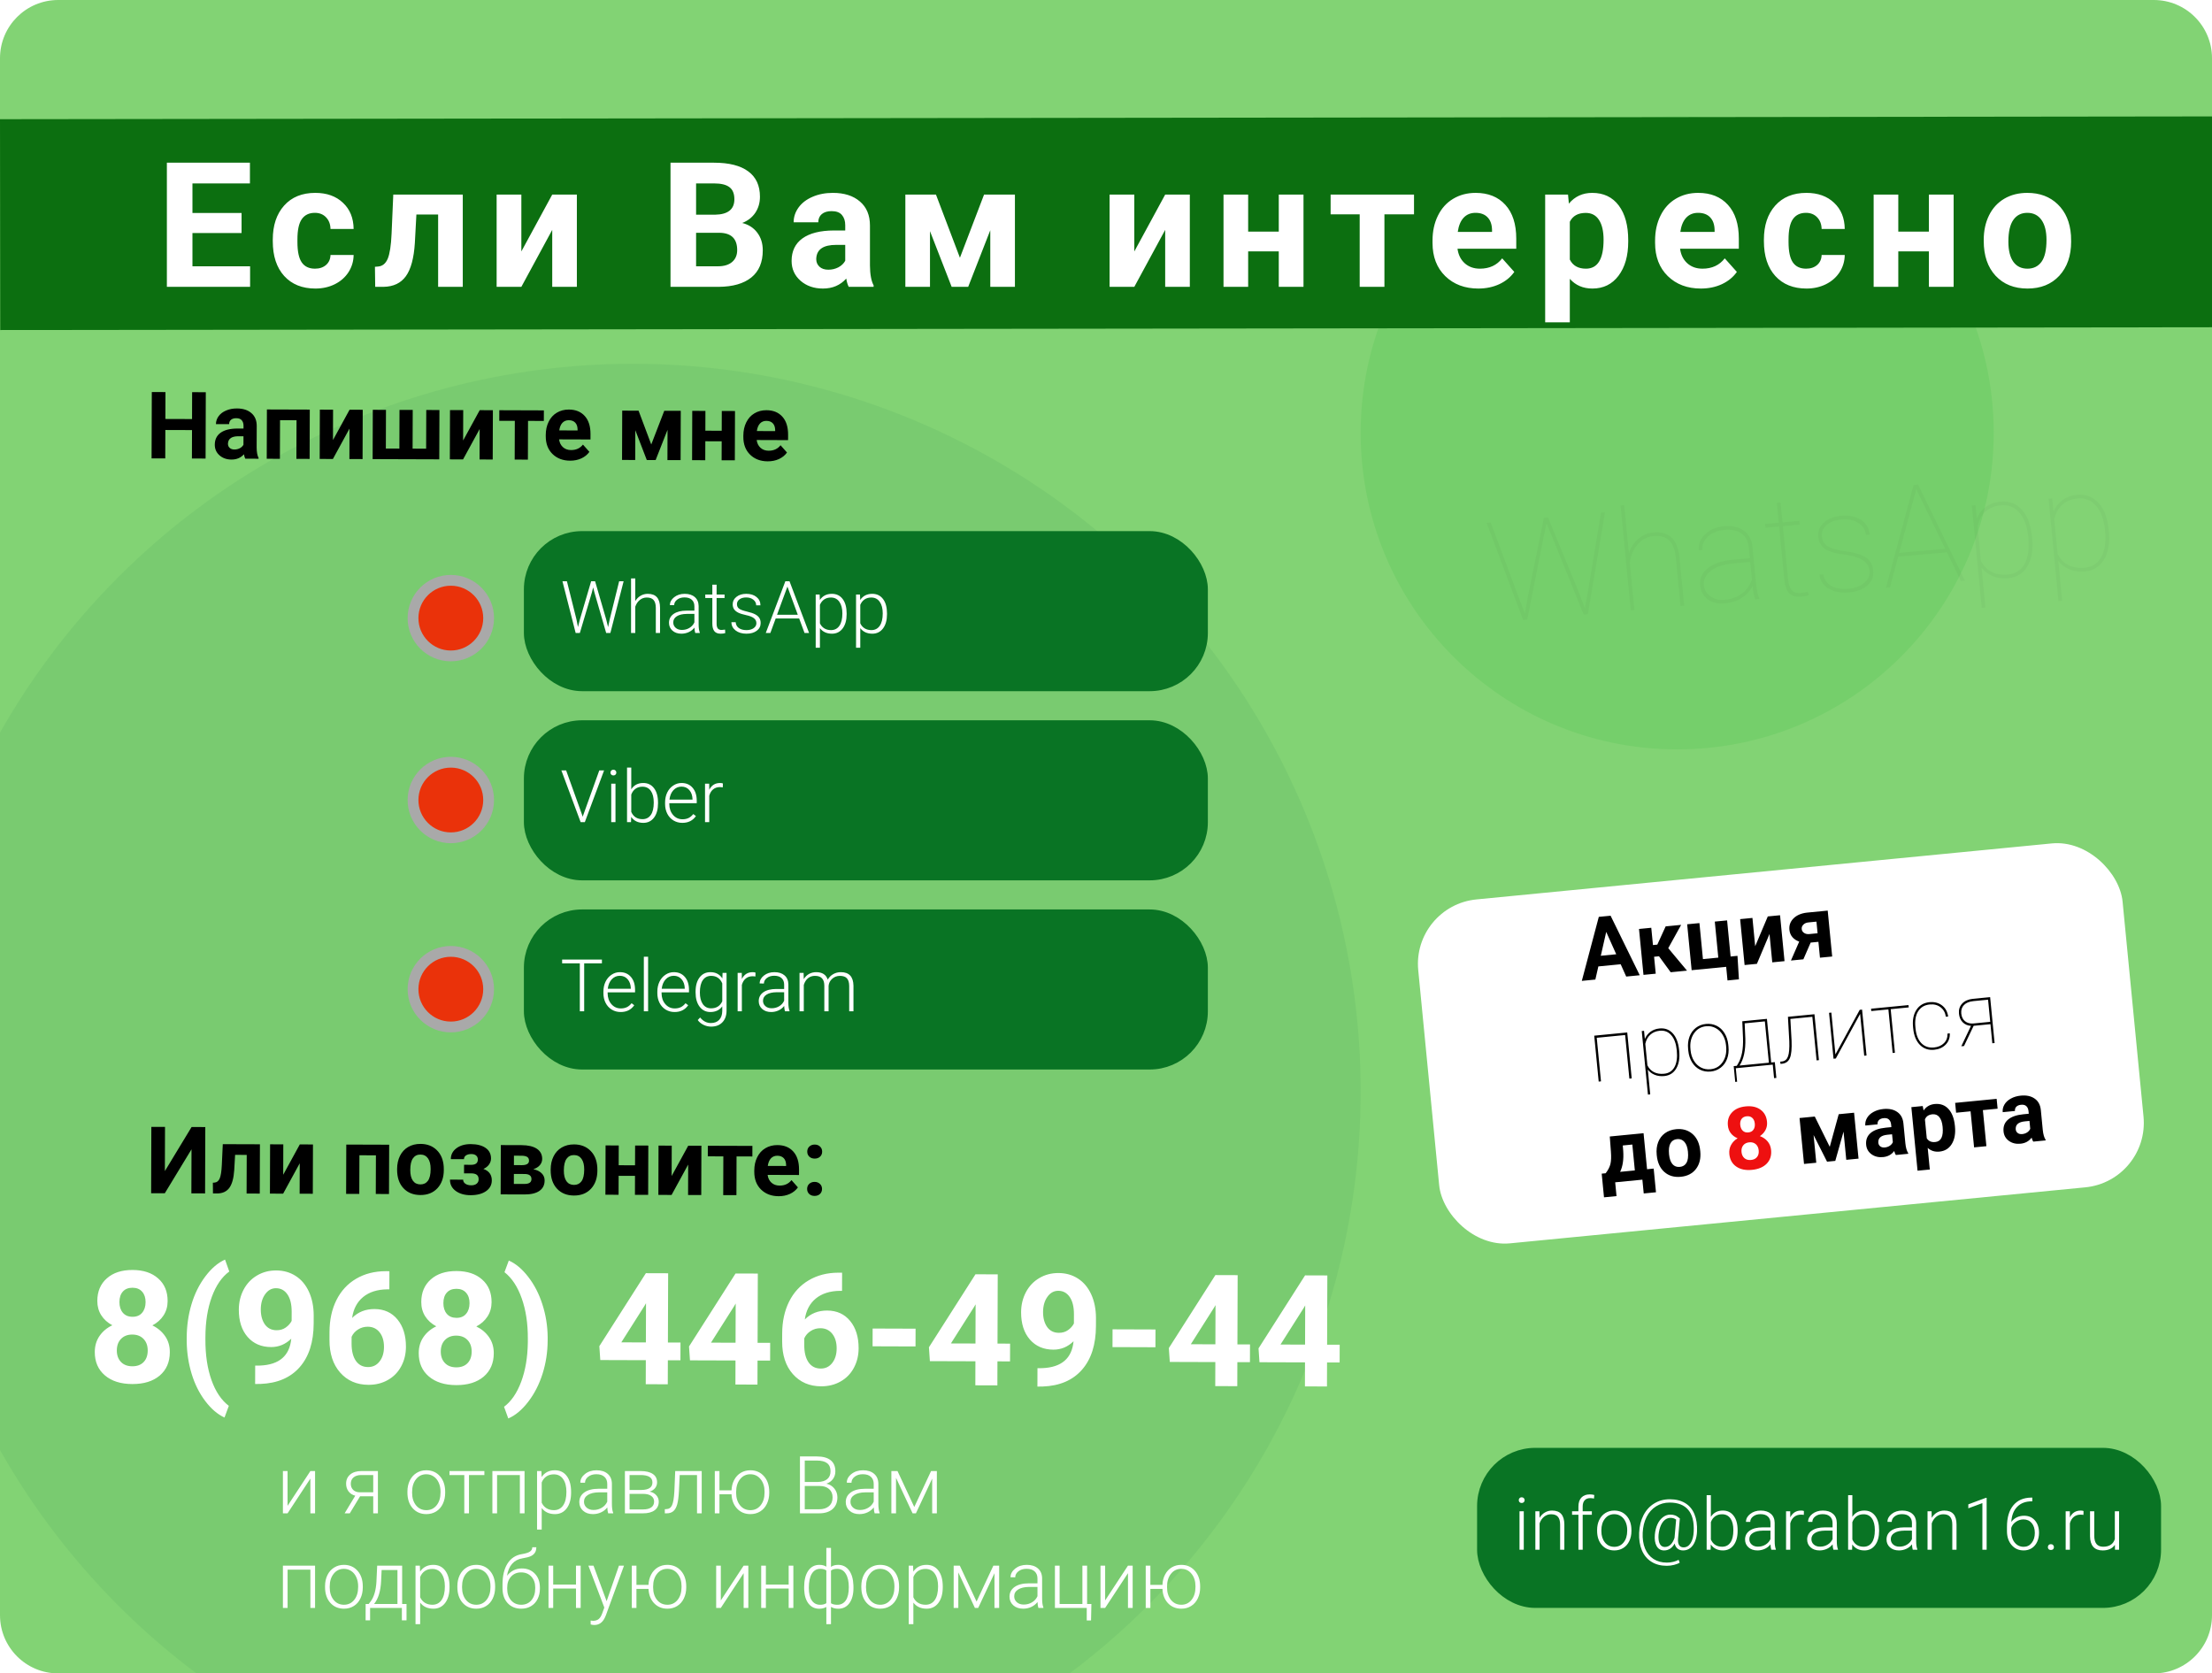<svg width="304" height="230" viewBox="0 0 304 230" fill="none" xmlns="http://www.w3.org/2000/svg">
<g clip-path="url(#clip0)">
<rect width="304" height="230" fill="white"/>
<path d="M0 8C0 3.582 3.582 0 8 0H296C300.418 0 304 3.582 304 8V222C304 226.418 300.418 230 296 230H8C3.582 230 0 226.418 0 222V8Z" fill="#7DD16F" fill-opacity="0.96"/>
<circle cx="87" cy="150" r="100" fill="#29864E" fill-opacity="0.1"/>
<path d="M274 59.5C274 83.524 254.524 103 230.5 103C206.476 103 187 83.524 187 59.5C187 35.476 206.476 16 230.5 16C254.524 16 274 35.476 274 59.5Z" fill="#06AF17" fill-opacity="0.1"/>
<rect x="194.049" y="124.484" width="97.257" height="47.493" rx="8.905" transform="rotate(-5.56 194.049 124.484)" fill="white"/>
<path d="M222.734 132.531L219.666 132.83L219.253 134.636L217.393 134.817L219.727 126.018L221.348 125.861L225.353 134.042L223.493 134.223L222.734 132.531ZM220.001 131.367L222.123 131.16L220.747 128.086L220.001 131.367ZM228.002 131.435L227.325 131.501L227.552 133.828L225.867 133.992L225.252 127.682L226.938 127.518L227.169 129.892L227.769 129.833L228.915 127.326L231.043 127.119L229.271 130.323L231.85 133.41L229.605 133.628L228.002 131.435ZM231.871 127.038L233.557 126.874L234.039 131.825L236.15 131.62L235.668 126.668L237.359 126.504L237.842 131.467L238.787 131.375L238.984 134.605L237.415 134.758L237.233 132.886L232.486 133.348L231.871 127.038ZM242.952 125.959L244.637 125.795L245.252 132.105L243.566 132.269L243.187 128.374L241.455 132.475L239.764 132.639L239.15 126.329L240.841 126.165L241.219 130.055L242.952 125.959ZM251.186 125.158L251.801 131.468L250.121 131.631L249.909 129.45L248.842 129.554L247.841 131.853L246.132 132.019L247.268 129.419C246.874 129.28 246.559 129.072 246.324 128.792C246.093 128.513 245.959 128.182 245.922 127.801C245.862 127.191 246.049 126.668 246.481 126.234C246.918 125.795 247.531 125.529 248.323 125.436L251.186 125.158ZM248.639 128.384L249.794 128.272L249.639 126.674L248.542 126.781C248.243 126.81 248.008 126.913 247.836 127.091C247.665 127.265 247.59 127.464 247.612 127.69C247.634 127.915 247.742 128.093 247.935 128.223C248.128 128.354 248.363 128.407 248.639 128.384ZM224.249 148.216L223.928 148.247L223.345 142.258L219.444 142.638L220.027 148.627L219.712 148.658L219.097 142.348L223.635 141.906L224.249 148.216ZM230.776 144.454C230.872 145.438 230.736 146.24 230.369 146.861C230.002 147.481 229.452 147.827 228.722 147.898C228.243 147.945 227.808 147.889 227.416 147.731C227.024 147.573 226.706 147.333 226.463 147.011L226.794 150.417L226.48 150.448L225.629 141.712L225.944 141.681L226.054 142.807C226.232 142.385 226.496 142.049 226.844 141.8C227.193 141.55 227.602 141.402 228.073 141.356C228.812 141.284 229.42 141.511 229.9 142.038C230.378 142.56 230.667 143.333 230.767 144.355L230.776 144.454ZM230.444 144.363C230.356 143.457 230.106 142.767 229.695 142.293C229.287 141.815 228.759 141.607 228.109 141.67C227.581 141.722 227.145 141.904 226.803 142.216C226.46 142.524 226.232 142.942 226.118 143.471L226.406 146.422C226.611 146.842 226.91 147.154 227.303 147.359C227.7 147.56 228.164 147.635 228.697 147.583C229.342 147.52 229.819 147.215 230.126 146.667C230.434 146.119 230.54 145.351 230.444 144.363ZM232.001 144.153C231.942 143.55 232.004 142.999 232.187 142.498C232.374 141.993 232.664 141.586 233.057 141.277C233.455 140.968 233.92 140.787 234.453 140.735C234.982 140.684 235.469 140.768 235.914 140.987C236.359 141.207 236.722 141.544 237.002 142C237.285 142.455 237.458 142.982 237.52 143.58L237.548 143.86C237.607 144.467 237.545 145.02 237.362 145.521C237.179 146.021 236.889 146.426 236.491 146.736C236.097 147.045 235.634 147.225 235.102 147.277C234.569 147.329 234.078 147.243 233.628 147.02C233.183 146.797 232.82 146.459 232.541 146.008C232.261 145.552 232.09 145.027 232.028 144.433L232.001 144.153ZM232.34 144.367C232.391 144.892 232.541 145.364 232.79 145.783C233.042 146.198 233.365 146.51 233.758 146.719C234.155 146.928 234.593 147.009 235.071 146.962C235.79 146.892 236.349 146.565 236.747 145.981C237.15 145.396 237.309 144.678 237.226 143.827L237.209 143.646C237.159 143.129 237.007 142.661 236.754 142.242C236.502 141.823 236.177 141.509 235.78 141.301C235.386 141.088 234.954 141.004 234.484 141.05C233.764 141.12 233.204 141.451 232.802 142.044C232.401 142.636 232.241 143.348 232.322 144.18L232.34 144.367ZM238.687 146.493L238.88 146.174C239.375 145.336 239.597 144.171 239.546 142.676L239.445 140.367L242.833 140.037L243.417 146.032L243.918 145.983L244.129 148.153L243.814 148.183L243.634 146.329L238.554 146.823L238.735 148.678L238.478 148.703L238.267 146.533L238.687 146.493ZM239.072 146.455L243.102 146.063L242.549 140.383L239.773 140.653L239.865 142.751C239.91 144.344 239.646 145.579 239.072 146.455ZM249.365 139.401L249.979 145.711L249.658 145.742L249.075 139.753L246.054 140.047L246.219 143.01C246.266 144.14 246.191 144.94 245.993 145.41C245.8 145.881 245.441 146.145 244.917 146.204L244.695 146.226L244.665 145.916L244.928 145.891C245.323 145.837 245.592 145.601 245.736 145.182C245.883 144.764 245.941 144.083 245.908 143.14L245.72 139.756L249.365 139.401ZM255.587 138.795L255.908 138.764L256.522 145.074L256.201 145.105L255.642 139.355L252.3 145.485L251.985 145.516L251.371 139.206L251.686 139.175L252.245 144.925L255.587 138.795ZM262.319 138.464L259.841 138.705L260.424 144.694L260.109 144.725L259.526 138.736L257.175 138.965L257.144 138.644L262.288 138.143L262.319 138.464ZM265.793 143.971C266.364 143.916 266.82 143.718 267.16 143.379C267.504 143.04 267.667 142.6 267.65 142.06L267.965 142.029C267.993 142.643 267.805 143.157 267.402 143.573C266.999 143.986 266.473 144.223 265.824 144.286C265.034 144.363 264.379 144.139 263.856 143.613C263.338 143.086 263.031 142.333 262.936 141.353L262.915 141.143C262.822 140.187 262.979 139.4 263.386 138.784C263.797 138.167 264.393 137.82 265.175 137.744C265.844 137.679 266.415 137.826 266.89 138.184C267.364 138.542 267.647 139.052 267.739 139.714L267.424 139.745C267.342 139.18 267.097 138.744 266.691 138.439C266.288 138.128 265.793 138.002 265.206 138.059C264.502 138.128 263.975 138.436 263.624 138.984C263.276 139.528 263.147 140.251 263.234 141.153L263.254 141.358C263.34 142.24 263.608 142.915 264.058 143.381C264.511 143.843 265.089 144.04 265.793 143.971ZM273.508 137.051L274.122 143.361L273.808 143.391L273.552 140.767L271.243 140.992L269.918 143.77L269.545 143.806L270.878 140.998C270.416 140.968 270.037 140.805 269.741 140.508C269.446 140.211 269.274 139.818 269.226 139.328C269.173 138.78 269.315 138.32 269.651 137.95C269.992 137.579 270.481 137.357 271.117 137.284L273.508 137.051ZM269.542 139.309C269.587 139.764 269.758 140.114 270.057 140.36C270.359 140.605 270.744 140.709 271.211 140.671L273.521 140.446L273.225 137.402L271.207 137.599C270.639 137.654 270.207 137.833 269.911 138.137C269.619 138.44 269.496 138.831 269.542 139.309ZM220.668 161.259C221.009 160.818 221.229 160.392 221.326 159.982C221.424 159.572 221.445 159.003 221.39 158.275L221.235 156.206L225.878 155.754L226.36 160.705L227.269 160.616L227.586 163.871L225.901 164.035L225.716 162.139L221.978 162.503L222.162 164.399L220.442 164.566L220.125 161.312L220.668 161.259ZM222.656 161.065L224.68 160.868L224.334 157.311L223.021 157.439L223.084 158.198C223.161 159.36 223.019 160.316 222.656 161.065ZM227.684 158.704C227.623 158.078 227.689 157.508 227.882 156.995C228.076 156.482 228.385 156.069 228.81 155.757C229.238 155.444 229.752 155.259 230.351 155.201C231.202 155.118 231.922 155.311 232.509 155.779C233.1 156.248 233.47 156.926 233.619 157.814L233.673 158.245C233.767 159.213 233.573 160.017 233.09 160.656C232.606 161.292 231.909 161.654 230.999 161.743C230.09 161.831 229.334 161.61 228.733 161.08C228.136 160.55 227.789 159.783 227.691 158.78L227.684 158.704ZM229.381 158.662C229.439 159.261 229.597 159.709 229.853 160.006C230.109 160.299 230.447 160.425 230.867 160.384C231.275 160.344 231.579 160.158 231.778 159.824C231.977 159.487 232.043 158.974 231.976 158.286C231.919 157.699 231.76 157.255 231.499 156.955C231.238 156.655 230.9 156.525 230.484 156.565C230.072 156.605 229.768 156.798 229.574 157.142C229.38 157.483 229.315 157.99 229.381 158.662ZM251.468 157.625L252.698 153.143L254.809 152.937L255.423 159.247L253.738 159.411L253.361 155.539L252.228 159.558L251.096 159.669L249.244 156.005L249.615 159.813L247.93 159.977L247.315 153.667L249.409 153.463L251.468 157.625ZM260.55 158.748C260.457 158.604 260.382 158.421 260.325 158.199C259.961 158.694 259.453 158.973 258.8 159.036C258.182 159.097 257.651 158.968 257.208 158.65C256.769 158.331 256.523 157.9 256.47 157.356C256.405 156.687 256.601 156.15 257.06 155.744C257.523 155.338 258.223 155.087 259.16 154.992L259.935 154.917L259.9 154.555C259.872 154.264 259.773 154.038 259.604 153.877C259.44 153.717 259.196 153.652 258.873 153.684C258.589 153.711 258.372 153.801 258.222 153.953C258.076 154.105 258.015 154.299 258.038 154.536L256.352 154.7C256.317 154.335 256.397 153.986 256.592 153.653C256.787 153.32 257.082 153.046 257.477 152.831C257.872 152.612 258.326 152.477 258.839 152.427C259.617 152.352 260.252 152.488 260.745 152.836C261.242 153.18 261.525 153.706 261.593 154.414L261.86 157.149C261.922 157.747 262.05 158.192 262.243 158.483L262.252 158.582L260.55 158.748ZM259.042 157.712C259.29 157.688 259.515 157.611 259.714 157.481C259.913 157.348 260.054 157.183 260.137 156.987L260.031 155.902L259.401 155.964C258.558 156.046 258.137 156.381 258.139 156.97L258.143 157.069C258.164 157.279 258.254 157.445 258.415 157.567C258.576 157.688 258.785 157.737 259.042 157.712ZM268.675 154.831C268.77 155.803 268.624 156.604 268.238 157.234C267.855 157.86 267.289 158.21 266.539 158.283C265.901 158.345 265.364 158.174 264.928 157.769L265.218 160.743L263.533 160.907L262.682 152.171L264.245 152.019L264.363 152.631C264.724 152.102 265.233 151.805 265.89 151.741C266.667 151.665 267.3 151.894 267.788 152.427C268.275 152.961 268.568 153.733 268.667 154.744L268.675 154.831ZM266.978 154.873C266.921 154.286 266.772 153.843 266.531 153.545C266.293 153.246 265.977 153.116 265.58 153.154C265.051 153.206 264.707 153.443 264.549 153.867L264.8 156.451C265.047 156.847 265.434 157.019 265.963 156.967C266.768 156.889 267.106 156.191 266.978 154.873ZM274.536 152.383L272.512 152.58L272.995 157.537L271.303 157.701L270.821 152.744L268.832 152.938L268.7 151.585L274.404 151.03L274.536 152.383ZM279.433 156.91C279.34 156.766 279.266 156.583 279.209 156.361C278.845 156.855 278.336 157.134 277.683 157.198C277.065 157.258 276.534 157.129 276.091 156.811C275.652 156.493 275.406 156.062 275.353 155.517C275.288 154.849 275.485 154.312 275.944 153.906C276.407 153.5 277.106 153.249 278.043 153.154L278.819 153.078L278.783 152.717C278.755 152.425 278.656 152.199 278.488 152.039C278.323 151.879 278.079 151.814 277.757 151.845C277.473 151.873 277.256 151.963 277.106 152.115C276.96 152.266 276.898 152.461 276.921 152.698L275.236 152.862C275.2 152.497 275.28 152.147 275.475 151.814C275.671 151.481 275.966 151.207 276.361 150.992C276.755 150.773 277.209 150.639 277.723 150.589C278.5 150.513 279.136 150.65 279.629 150.998C280.125 151.342 280.408 151.868 280.477 152.576L280.743 155.311C280.805 155.909 280.933 156.354 281.126 156.645L281.136 156.744L279.433 156.91ZM277.925 155.873C278.174 155.849 278.398 155.772 278.597 155.643C278.796 155.51 278.937 155.345 279.02 155.149L278.915 154.064L278.285 154.125C277.441 154.207 277.02 154.543 277.023 155.131L277.027 155.231C277.047 155.441 277.138 155.607 277.299 155.728C277.46 155.85 277.668 155.898 277.925 155.873Z" fill="black"/>
<path d="M242.844 154.179C242.884 154.591 242.816 154.966 242.641 155.305C242.466 155.644 242.207 155.926 241.864 156.152C242.296 156.31 242.649 156.552 242.924 156.879C243.199 157.201 243.359 157.598 243.405 158.068C243.478 158.823 243.28 159.444 242.809 159.934C242.339 160.419 241.662 160.705 240.779 160.791C239.897 160.877 239.176 160.725 238.616 160.336C238.056 159.947 237.74 159.377 237.666 158.627C237.621 158.157 237.701 157.735 237.908 157.361C238.115 156.988 238.413 156.684 238.803 156.45C238.423 156.295 238.114 156.068 237.877 155.769C237.644 155.47 237.507 155.114 237.467 154.702C237.396 153.979 237.582 153.38 238.022 152.905C238.462 152.427 239.096 152.147 239.924 152.067C240.749 151.987 241.422 152.137 241.946 152.518C242.473 152.894 242.773 153.448 242.844 154.179ZM241.702 158.111C241.666 157.741 241.53 157.456 241.295 157.255C241.059 157.055 240.761 156.972 240.399 157.007C240.042 157.042 239.767 157.18 239.574 157.423C239.382 157.661 239.304 157.967 239.34 158.34C239.375 158.702 239.508 158.983 239.74 159.185C239.972 159.386 240.274 159.468 240.647 159.432C241.013 159.396 241.288 159.262 241.473 159.028C241.662 158.793 241.739 158.488 241.702 158.111ZM241.166 154.424C241.134 154.094 241.021 153.838 240.827 153.657C240.632 153.472 240.375 153.395 240.057 153.426C239.742 153.456 239.506 153.577 239.35 153.789C239.194 154 239.133 154.277 239.166 154.619C239.199 154.957 239.313 155.221 239.508 155.41C239.703 155.599 239.96 155.678 240.279 155.647C240.597 155.616 240.832 155.489 240.983 155.266C241.138 155.043 241.199 154.763 241.166 154.424Z" fill="#EE1010"/>
<path d="M42.657 202.188H43.301V208H42.657V203.225L39.52 208H38.881V202.188H39.52V206.969L42.657 202.188ZM51.938 202.188V208H51.294V205.658H49.489L48.071 208H47.362L48.823 205.578C48.425 205.474 48.116 205.273 47.894 204.976C47.675 204.679 47.566 204.328 47.566 203.923C47.566 203.397 47.754 202.976 48.13 202.661C48.509 202.346 49.022 202.188 49.666 202.188H51.938ZM48.21 203.934C48.21 204.274 48.318 204.554 48.533 204.772C48.751 204.99 49.054 205.103 49.44 205.11H51.294V202.736H49.65C49.202 202.736 48.85 202.844 48.592 203.059C48.338 203.273 48.21 203.565 48.21 203.934ZM55.993 205.008C55.993 204.45 56.101 203.947 56.315 203.499C56.534 203.051 56.84 202.704 57.234 202.457C57.631 202.206 58.081 202.081 58.582 202.081C59.355 202.081 59.982 202.353 60.462 202.897C60.942 203.438 61.182 204.156 61.182 205.051V205.186C61.182 205.748 61.072 206.254 60.854 206.706C60.639 207.153 60.335 207.499 59.941 207.742C59.547 207.986 59.098 208.107 58.593 208.107C57.823 208.107 57.196 207.837 56.713 207.296C56.233 206.752 55.993 206.032 55.993 205.137V205.008ZM56.638 205.186C56.638 205.88 56.817 206.451 57.175 206.899C57.536 207.343 58.009 207.565 58.593 207.565C59.173 207.565 59.642 207.343 60 206.899C60.362 206.451 60.542 205.862 60.542 205.132V205.008C60.542 204.564 60.46 204.158 60.295 203.789C60.131 203.42 59.9 203.136 59.602 202.935C59.305 202.731 58.965 202.629 58.582 202.629C58.009 202.629 57.542 202.854 57.18 203.306C56.819 203.753 56.638 204.34 56.638 205.067V205.186ZM66.569 202.736H64.453V208H63.808V202.736H61.773V202.188H66.569V202.736ZM72.09 208H71.446V202.742H68.314V208H67.67V202.188H72.09V208ZM78.487 205.153C78.487 206.059 78.287 206.779 77.886 207.312C77.485 207.842 76.948 208.107 76.274 208.107C75.48 208.107 74.871 207.828 74.448 207.27V210.234H73.809V202.188H74.405L74.438 203.01C74.856 202.391 75.463 202.081 76.258 202.081C76.953 202.081 77.497 202.344 77.891 202.871C78.289 203.397 78.487 204.127 78.487 205.062V205.153ZM77.843 205.041C77.843 204.299 77.691 203.714 77.386 203.284C77.082 202.854 76.658 202.64 76.113 202.64C75.719 202.64 75.381 202.735 75.098 202.924C74.815 203.114 74.599 203.39 74.448 203.751V206.539C74.602 206.872 74.822 207.126 75.109 207.302C75.395 207.477 75.734 207.565 76.124 207.565C76.665 207.565 77.085 207.35 77.386 206.92C77.691 206.487 77.843 205.861 77.843 205.041ZM83.585 208C83.52 207.817 83.479 207.547 83.461 207.189C83.235 207.483 82.947 207.71 82.596 207.871C82.249 208.029 81.88 208.107 81.49 208.107C80.931 208.107 80.478 207.952 80.131 207.64C79.787 207.329 79.615 206.935 79.615 206.458C79.615 205.893 79.85 205.445 80.319 205.116C80.791 204.786 81.449 204.622 82.29 204.622H83.456V203.961C83.456 203.546 83.327 203.22 83.069 202.983C82.815 202.743 82.442 202.624 81.952 202.624C81.504 202.624 81.133 202.738 80.84 202.967C80.546 203.196 80.399 203.472 80.399 203.794L79.755 203.789C79.755 203.327 79.97 202.928 80.399 202.591C80.829 202.251 81.357 202.081 81.984 202.081C82.632 202.081 83.142 202.244 83.515 202.57C83.891 202.892 84.084 203.343 84.095 203.923V206.673C84.095 207.236 84.154 207.656 84.272 207.936V208H83.585ZM81.565 207.538C81.995 207.538 82.378 207.434 82.714 207.227C83.055 207.019 83.302 206.741 83.456 206.394V205.116H82.306C81.665 205.123 81.164 205.241 80.802 205.47C80.441 205.696 80.26 206.007 80.26 206.405C80.26 206.731 80.38 207.001 80.62 207.216C80.863 207.431 81.178 207.538 81.565 207.538ZM85.883 208V202.188H88.016C88.753 202.188 89.319 202.321 89.713 202.586C90.107 202.847 90.304 203.232 90.304 203.741C90.304 204.031 90.216 204.29 90.04 204.52C89.865 204.745 89.609 204.91 89.272 205.014C89.652 205.085 89.956 205.248 90.186 205.502C90.418 205.757 90.535 206.052 90.535 206.389C90.535 206.901 90.345 207.298 89.965 207.581C89.589 207.86 89.056 208 88.365 208H85.883ZM86.522 205.325V207.463H88.386C88.87 207.463 89.242 207.37 89.503 207.184C89.765 206.997 89.895 206.729 89.895 206.378C89.895 206.056 89.765 205.8 89.503 205.61C89.242 205.42 88.87 205.325 88.386 205.325H86.522ZM86.522 204.788H88.15C89.16 204.774 89.665 204.43 89.665 203.757C89.665 203.402 89.525 203.145 89.246 202.983C88.97 202.819 88.56 202.736 88.016 202.736H86.522V204.788ZM96.438 202.188V208H95.793V202.742H93.414L93.311 204.917C93.269 205.723 93.188 206.339 93.07 206.765C92.952 207.187 92.776 207.499 92.543 207.699C92.311 207.9 92.001 208 91.614 208H91.367V207.431L91.566 207.42C91.935 207.413 92.2 207.234 92.361 206.883C92.522 206.532 92.628 205.905 92.678 205.003L92.796 202.188H96.438ZM98.876 204.836H100.536C100.554 204.306 100.675 203.83 100.901 203.408C101.126 202.982 101.433 202.654 101.819 202.425C102.206 202.196 102.639 202.081 103.119 202.081C103.889 202.081 104.514 202.353 104.994 202.897C105.477 203.442 105.719 204.161 105.719 205.057V205.186C105.719 205.744 105.61 206.249 105.391 206.7C105.173 207.151 104.867 207.499 104.473 207.742C104.079 207.986 103.631 208.107 103.13 208.107C102.389 208.107 101.78 207.857 101.304 207.355C100.827 206.851 100.571 206.194 100.536 205.384H98.876V208H98.237V202.188H98.876V204.836ZM101.169 205.186C101.169 205.88 101.348 206.451 101.707 206.899C102.068 207.343 102.543 207.565 103.13 207.565C103.706 207.565 104.174 207.343 104.532 206.899C104.893 206.451 105.074 205.862 105.074 205.132V205.008C105.074 204.321 104.893 203.753 104.532 203.306C104.17 202.854 103.699 202.629 103.119 202.629C102.543 202.629 102.074 202.854 101.712 203.306C101.35 203.753 101.169 204.34 101.169 205.067V205.186ZM109.94 208V200.18H112.25C113.088 200.18 113.723 200.353 114.157 200.701C114.59 201.044 114.807 201.553 114.807 202.226C114.807 202.631 114.696 202.983 114.474 203.284C114.255 203.581 113.954 203.794 113.571 203.923C114.026 204.024 114.391 204.247 114.667 204.595C114.946 204.942 115.086 205.343 115.086 205.798C115.086 206.489 114.862 207.03 114.415 207.42C113.971 207.807 113.351 208 112.556 208H109.94ZM110.601 204.24V207.441H112.583C113.149 207.441 113.596 207.298 113.926 207.012C114.259 206.722 114.425 206.321 114.425 205.809C114.425 205.325 114.266 204.944 113.947 204.665C113.632 204.382 113.195 204.24 112.637 204.24H110.601ZM110.601 203.687H112.406C112.957 203.676 113.383 203.547 113.684 203.3C113.988 203.05 114.141 202.686 114.141 202.21C114.141 201.709 113.983 201.34 113.668 201.104C113.356 200.864 112.884 200.744 112.25 200.744H110.601V203.687ZM120.205 208C120.14 207.817 120.099 207.547 120.081 207.189C119.855 207.483 119.567 207.71 119.216 207.871C118.869 208.029 118.5 208.107 118.11 208.107C117.551 208.107 117.098 207.952 116.751 207.64C116.407 207.329 116.235 206.935 116.235 206.458C116.235 205.893 116.47 205.445 116.939 205.116C117.412 204.786 118.069 204.622 118.91 204.622H120.076V203.961C120.076 203.546 119.947 203.22 119.689 202.983C119.435 202.743 119.062 202.624 118.572 202.624C118.124 202.624 117.754 202.738 117.46 202.967C117.166 203.196 117.02 203.472 117.02 203.794L116.375 203.789C116.375 203.327 116.59 202.928 117.02 202.591C117.449 202.251 117.977 202.081 118.604 202.081C119.252 202.081 119.762 202.244 120.135 202.57C120.511 202.892 120.704 203.343 120.715 203.923V206.673C120.715 207.236 120.774 207.656 120.892 207.936V208H120.205ZM118.185 207.538C118.615 207.538 118.998 207.434 119.334 207.227C119.675 207.019 119.922 206.741 120.076 206.394V205.116H118.926C118.285 205.123 117.784 205.241 117.422 205.47C117.061 205.696 116.88 206.007 116.88 206.405C116.88 206.731 117 207.001 117.24 207.216C117.483 207.431 117.798 207.538 118.185 207.538ZM125.651 207.13L127.96 202.188H128.755V208H128.111V203.23L125.876 208H125.42L123.143 203.123V208H122.503V202.188H123.347L125.651 207.13ZM43.301 221H42.657V215.742H39.525V221H38.881V215.188H43.301V221ZM44.671 218.008C44.671 217.45 44.778 216.947 44.993 216.499C45.212 216.051 45.518 215.704 45.912 215.457C46.309 215.206 46.758 215.081 47.26 215.081C48.033 215.081 48.66 215.353 49.14 215.897C49.62 216.438 49.859 217.156 49.859 218.051V218.186C49.859 218.748 49.75 219.254 49.532 219.706C49.317 220.153 49.013 220.499 48.619 220.742C48.225 220.986 47.775 221.107 47.27 221.107C46.501 221.107 45.874 220.837 45.391 220.296C44.911 219.752 44.671 219.032 44.671 218.137V218.008ZM45.315 218.186C45.315 218.88 45.495 219.451 45.852 219.899C46.214 220.343 46.687 220.565 47.27 220.565C47.851 220.565 48.32 220.343 48.678 219.899C49.039 219.451 49.22 218.862 49.22 218.132V218.008C49.22 217.564 49.138 217.158 48.973 216.789C48.808 216.42 48.578 216.136 48.28 215.935C47.983 215.731 47.643 215.629 47.26 215.629C46.687 215.629 46.22 215.854 45.858 216.306C45.496 216.753 45.315 217.34 45.315 218.067V218.186ZM50.67 220.458L50.955 220.087C51.406 219.475 51.666 218.579 51.734 217.401L51.836 215.188H55.268V220.458H55.87V222.708H55.23V221H50.864V222.708H50.246L50.252 220.458H50.67ZM51.412 220.458H54.623V215.79H52.448L52.378 217.299C52.314 218.685 51.992 219.738 51.412 220.458ZM61.783 218.153C61.783 219.059 61.583 219.779 61.182 220.312C60.781 220.842 60.243 221.107 59.57 221.107C58.775 221.107 58.167 220.828 57.744 220.27V223.234H57.105V215.188H57.701L57.733 216.01C58.152 215.391 58.759 215.081 59.554 215.081C60.249 215.081 60.793 215.344 61.187 215.871C61.584 216.397 61.783 217.127 61.783 218.062V218.153ZM61.139 218.041C61.139 217.299 60.986 216.714 60.682 216.284C60.378 215.854 59.953 215.64 59.409 215.64C59.015 215.64 58.677 215.735 58.394 215.924C58.111 216.114 57.895 216.39 57.744 216.751V219.539C57.898 219.872 58.118 220.126 58.405 220.302C58.691 220.477 59.03 220.565 59.42 220.565C59.961 220.565 60.381 220.35 60.682 219.92C60.986 219.487 61.139 218.861 61.139 218.041ZM62.857 218.008C62.857 217.45 62.965 216.947 63.18 216.499C63.398 216.051 63.704 215.704 64.098 215.457C64.496 215.206 64.945 215.081 65.446 215.081C66.22 215.081 66.846 215.353 67.326 215.897C67.806 216.438 68.046 217.156 68.046 218.051V218.186C68.046 218.748 67.937 219.254 67.718 219.706C67.503 220.153 67.199 220.499 66.805 220.742C66.411 220.986 65.962 221.107 65.457 221.107C64.687 221.107 64.061 220.837 63.577 220.296C63.097 219.752 62.857 219.032 62.857 218.137V218.008ZM63.502 218.186C63.502 218.88 63.681 219.451 64.039 219.899C64.401 220.343 64.873 220.565 65.457 220.565C66.037 220.565 66.506 220.343 66.864 219.899C67.226 219.451 67.407 218.862 67.407 218.132V218.008C67.407 217.564 67.324 217.158 67.16 216.789C66.995 216.42 66.764 216.136 66.467 215.935C66.17 215.731 65.829 215.629 65.446 215.629C64.873 215.629 64.406 215.854 64.044 216.306C63.683 216.753 63.502 217.34 63.502 218.067V218.186ZM71.72 215.575C72.457 215.575 73.055 215.817 73.514 216.3C73.972 216.78 74.201 217.417 74.201 218.212V218.352C74.201 218.878 74.096 219.353 73.884 219.775C73.677 220.194 73.376 220.522 72.982 220.758C72.592 220.991 72.142 221.107 71.634 221.107C70.868 221.107 70.246 220.853 69.77 220.345C69.297 219.833 69.061 219.151 69.061 218.298V217.783C69.061 216.58 69.29 215.618 69.749 214.898C70.207 214.179 70.859 213.749 71.704 213.609C72.237 213.523 72.611 213.407 72.826 213.26C73.045 213.113 73.154 212.913 73.154 212.659H73.707C73.707 212.959 73.644 213.208 73.519 213.405C73.394 213.602 73.206 213.762 72.955 213.883C72.704 214.001 72.321 214.102 71.806 214.184C71.215 214.277 70.739 214.53 70.377 214.941C70.019 215.35 69.786 215.897 69.679 216.585C69.908 216.284 70.194 216.041 70.538 215.854C70.885 215.668 71.279 215.575 71.72 215.575ZM69.706 218.218V218.352C69.706 219.007 69.883 219.541 70.237 219.953C70.592 220.361 71.057 220.565 71.634 220.565C72.214 220.565 72.679 220.359 73.03 219.947C73.381 219.532 73.557 218.988 73.557 218.314V218.175C73.557 217.57 73.378 217.076 73.019 216.692C72.665 216.309 72.2 216.118 71.623 216.118C71.046 216.118 70.583 216.313 70.232 216.703C69.881 217.09 69.706 217.595 69.706 218.218ZM79.803 221H79.159V218.336H76.027V221H75.383V215.188H76.027V217.793H79.159V215.188H79.803V221ZM83.37 220.076L85.067 215.188H85.76L83.278 221.988L83.149 222.289C82.831 222.994 82.338 223.347 81.672 223.347C81.518 223.347 81.354 223.322 81.178 223.272L81.173 222.74L81.506 222.772C81.821 222.772 82.075 222.694 82.269 222.536C82.466 222.382 82.632 222.115 82.768 221.736L83.053 220.952L80.861 215.188H81.565L83.37 220.076ZM87.468 217.836H89.127C89.145 217.306 89.267 216.83 89.493 216.408C89.718 215.982 90.024 215.654 90.411 215.425C90.798 215.196 91.231 215.081 91.711 215.081C92.481 215.081 93.106 215.353 93.585 215.897C94.069 216.442 94.311 217.161 94.311 218.057V218.186C94.311 218.744 94.201 219.249 93.983 219.7C93.764 220.151 93.458 220.499 93.064 220.742C92.671 220.986 92.223 221.107 91.722 221.107C90.981 221.107 90.372 220.857 89.895 220.355C89.419 219.851 89.163 219.194 89.127 218.384H87.468V221H86.829V215.188H87.468V217.836ZM89.761 218.186C89.761 218.88 89.94 219.451 90.298 219.899C90.66 220.343 91.134 220.565 91.722 220.565C92.298 220.565 92.766 220.343 93.124 219.899C93.485 219.451 93.666 218.862 93.666 218.132V218.008C93.666 217.321 93.485 216.753 93.124 216.306C92.762 215.854 92.291 215.629 91.711 215.629C91.134 215.629 90.665 215.854 90.304 216.306C89.942 216.753 89.761 217.34 89.761 218.067V218.186ZM102.201 215.188H102.845V221H102.201V216.225L99.064 221H98.425V215.188H99.064V219.969L102.201 215.188ZM109.033 221H108.388V218.336H105.257V221H104.612V215.188H105.257V217.793H108.388V215.188H109.033V221ZM110.515 218.143C110.515 217.197 110.7 216.451 111.068 215.903C111.441 215.355 111.955 215.081 112.61 215.081C112.986 215.081 113.305 215.165 113.566 215.333V212.75H114.205V215.355C114.47 215.172 114.799 215.081 115.193 215.081C115.813 215.081 116.309 215.33 116.681 215.828C117.054 216.325 117.256 217.018 117.288 217.906L117.293 218.255C117.293 219.14 117.107 219.838 116.735 220.35C116.362 220.859 115.852 221.113 115.204 221.113C114.817 221.113 114.484 221.029 114.205 220.86V223.234H113.566V220.866C113.29 221.03 112.968 221.113 112.599 221.113C111.987 221.113 111.496 220.882 111.127 220.42C110.759 219.954 110.556 219.312 110.521 218.492L110.515 218.143ZM116.654 218.143C116.654 217.362 116.513 216.748 116.23 216.3C115.951 215.853 115.559 215.629 115.054 215.629C114.688 215.629 114.406 215.708 114.205 215.865V220.361C114.431 220.5 114.717 220.57 115.064 220.57C115.566 220.57 115.956 220.37 116.235 219.969C116.515 219.564 116.654 218.955 116.654 218.143ZM111.16 218.255C111.16 218.986 111.294 219.555 111.562 219.963C111.831 220.368 112.218 220.57 112.723 220.57C113.059 220.57 113.34 220.497 113.566 220.35V215.849C113.358 215.702 113.081 215.629 112.733 215.629C112.232 215.629 111.844 215.853 111.568 216.3C111.296 216.744 111.16 217.396 111.16 218.255ZM118.373 218.008C118.373 217.45 118.48 216.947 118.695 216.499C118.914 216.051 119.22 215.704 119.614 215.457C120.011 215.206 120.461 215.081 120.962 215.081C121.735 215.081 122.362 215.353 122.842 215.897C123.322 216.438 123.562 217.156 123.562 218.051V218.186C123.562 218.748 123.452 219.254 123.234 219.706C123.019 220.153 122.715 220.499 122.321 220.742C121.927 220.986 121.478 221.107 120.973 221.107C120.203 221.107 119.576 220.837 119.093 220.296C118.613 219.752 118.373 219.032 118.373 218.137V218.008ZM119.018 218.186C119.018 218.88 119.197 219.451 119.555 219.899C119.916 220.343 120.389 220.565 120.973 220.565C121.553 220.565 122.022 220.343 122.38 219.899C122.742 219.451 122.922 218.862 122.922 218.132V218.008C122.922 217.564 122.84 217.158 122.675 216.789C122.511 216.42 122.28 216.136 121.982 215.935C121.685 215.731 121.345 215.629 120.962 215.629C120.389 215.629 119.922 215.854 119.56 216.306C119.198 216.753 119.018 217.34 119.018 218.067V218.186ZM129.566 218.153C129.566 219.059 129.366 219.779 128.965 220.312C128.564 220.842 128.027 221.107 127.354 221.107C126.559 221.107 125.95 220.828 125.527 220.27V223.234H124.888V215.188H125.484L125.517 216.01C125.936 215.391 126.542 215.081 127.337 215.081C128.032 215.081 128.576 215.344 128.97 215.871C129.368 216.397 129.566 217.127 129.566 218.062V218.153ZM128.922 218.041C128.922 217.299 128.77 216.714 128.465 216.284C128.161 215.854 127.737 215.64 127.192 215.64C126.799 215.64 126.46 215.735 126.177 215.924C125.894 216.114 125.678 216.39 125.527 216.751V219.539C125.681 219.872 125.902 220.126 126.188 220.302C126.474 220.477 126.813 220.565 127.203 220.565C127.744 220.565 128.165 220.35 128.465 219.92C128.77 219.487 128.922 218.861 128.922 218.041ZM134.212 220.13L136.522 215.188H137.317V221H136.672V216.23L134.438 221H133.981L131.704 216.123V221H131.065V215.188H131.908L134.212 220.13ZM142.709 221C142.645 220.817 142.604 220.547 142.586 220.189C142.36 220.483 142.072 220.71 141.721 220.871C141.374 221.029 141.005 221.107 140.615 221.107C140.056 221.107 139.603 220.952 139.256 220.64C138.912 220.329 138.74 219.935 138.74 219.458C138.74 218.893 138.975 218.445 139.444 218.116C139.917 217.786 140.574 217.622 141.415 217.622H142.581V216.961C142.581 216.546 142.452 216.22 142.194 215.983C141.94 215.743 141.567 215.624 141.077 215.624C140.629 215.624 140.258 215.738 139.965 215.967C139.671 216.196 139.524 216.472 139.524 216.794L138.88 216.789C138.88 216.327 139.095 215.928 139.524 215.591C139.954 215.251 140.482 215.081 141.109 215.081C141.757 215.081 142.267 215.244 142.64 215.57C143.016 215.892 143.209 216.343 143.22 216.923V219.673C143.22 220.236 143.279 220.656 143.397 220.936V221H142.709ZM140.69 220.538C141.12 220.538 141.503 220.434 141.839 220.227C142.18 220.019 142.427 219.741 142.581 219.394V218.116H141.431C140.79 218.123 140.289 218.241 139.927 218.47C139.566 218.696 139.385 219.007 139.385 219.405C139.385 219.731 139.505 220.001 139.745 220.216C139.988 220.431 140.303 220.538 140.69 220.538ZM144.981 215.188H145.626V220.458H148.757V215.188H149.402V220.458H149.993L149.944 222.724H149.354V221H144.981V215.188ZM155.02 215.188H155.665V221H155.02V216.225L151.883 221H151.244V215.188H151.883V219.969L155.02 215.188ZM158.098 217.836H159.757C159.775 217.306 159.897 216.83 160.123 216.408C160.348 215.982 160.654 215.654 161.041 215.425C161.428 215.196 161.861 215.081 162.341 215.081C163.111 215.081 163.736 215.353 164.215 215.897C164.699 216.442 164.94 217.161 164.94 218.057V218.186C164.94 218.744 164.831 219.249 164.613 219.7C164.394 220.151 164.088 220.499 163.694 220.742C163.3 220.986 162.853 221.107 162.352 221.107C161.61 221.107 161.002 220.857 160.525 220.355C160.049 219.851 159.793 219.194 159.757 218.384H158.098V221H157.458V215.188H158.098V217.836ZM160.391 218.186C160.391 218.88 160.57 219.451 160.928 219.899C161.29 220.343 161.764 220.565 162.352 220.565C162.928 220.565 163.395 220.343 163.753 219.899C164.115 219.451 164.296 218.862 164.296 218.132V218.008C164.296 217.321 164.115 216.753 163.753 216.306C163.392 215.854 162.921 215.629 162.341 215.629C161.764 215.629 161.295 215.854 160.934 216.306C160.572 216.753 160.391 217.34 160.391 218.067V218.186Z" fill="white"/>
<path d="M209.571 84.337L209.973 82.029L212.18 71.169L212.744 71.119L216.982 81.406L217.811 83.605L218.232 81.295L220.026 70.472L220.581 70.423L218.222 84.421L217.649 84.472L213.152 73.375L212.533 71.971L212.213 73.458L209.897 85.161L209.324 85.212L204.306 71.869L204.87 71.819L208.732 82.139L209.571 84.337ZM223.866 76.059C224.121 75.241 224.55 74.575 225.15 74.061C225.751 73.546 226.443 73.254 227.226 73.185C228.316 73.088 229.154 73.326 229.741 73.899C230.333 74.465 230.692 75.371 230.819 76.616L231.462 83.245L230.954 83.29L230.31 76.642C230.198 75.554 229.898 74.769 229.409 74.288C228.919 73.802 228.199 73.6 227.246 73.685C226.369 73.763 225.639 74.144 225.054 74.827C224.475 75.503 224.121 76.343 223.99 77.346L224.621 83.853L224.114 83.897L222.716 69.476L223.223 69.43L223.866 76.059ZM241.224 82.377C241.057 81.957 240.934 81.342 240.856 80.535C240.518 81.222 240.019 81.774 239.358 82.193C238.698 82.611 237.929 82.859 237.052 82.938C236.112 83.021 235.33 82.835 234.704 82.379C234.084 81.916 233.735 81.275 233.655 80.455C233.565 79.522 233.912 78.74 234.698 78.109C235.489 77.47 236.582 77.082 237.978 76.946L240.487 76.723L240.343 75.239C240.26 74.388 239.927 73.752 239.343 73.33C238.765 72.908 237.978 72.741 236.982 72.83C236.055 72.912 235.304 73.219 234.73 73.749C234.156 74.28 233.903 74.896 233.971 75.597L233.462 75.624C233.382 74.797 233.677 74.064 234.348 73.423C235.019 72.783 235.88 72.416 236.933 72.323C238.029 72.225 238.926 72.423 239.625 72.917C240.323 73.404 240.73 74.144 240.845 75.138L241.315 79.992C241.423 81.106 241.584 81.856 241.799 82.241L241.807 82.326L241.224 82.377ZM237.004 82.44C237.956 82.355 238.753 82.07 239.394 81.584C240.042 81.097 240.501 80.453 240.771 79.652L240.537 77.239L238.188 77.448C236.734 77.577 235.65 77.964 234.936 78.608C234.355 79.133 234.098 79.746 234.166 80.448C234.226 81.067 234.525 81.571 235.061 81.959C235.598 82.347 236.246 82.507 237.004 82.44ZM244.71 69.056L244.975 71.797L247.287 71.592L247.337 72.109L245.025 72.314L245.724 79.525C245.794 80.245 245.962 80.766 246.227 81.09C246.498 81.413 246.909 81.55 247.461 81.501C247.736 81.477 248.069 81.419 248.458 81.328L248.589 81.799C248.389 81.892 248.039 81.961 247.538 82.006C246.799 82.072 246.25 81.915 245.891 81.537C245.531 81.152 245.306 80.519 245.214 79.636L244.509 72.36L242.629 72.527L242.579 72.01L244.459 71.843L244.193 69.102L244.71 69.056ZM256.938 78.472C256.818 77.239 255.685 76.493 253.537 76.236C252.245 76.079 251.332 75.813 250.796 75.438C250.26 75.056 249.956 74.496 249.885 73.757C249.813 73.012 250.066 72.371 250.646 71.833C251.232 71.295 252.029 70.981 253.038 70.892C254.134 70.794 255.04 70.979 255.755 71.446C256.469 71.906 256.869 72.581 256.955 73.47L256.439 73.516C256.373 72.834 256.029 72.29 255.409 71.884C254.788 71.478 254.014 71.316 253.087 71.399C252.198 71.478 251.512 71.734 251.029 72.169C250.547 72.603 250.334 73.111 250.39 73.693C250.435 74.15 250.567 74.501 250.786 74.747C251.005 74.987 251.345 75.193 251.804 75.367C252.262 75.535 252.921 75.678 253.779 75.798C254.637 75.917 255.323 76.087 255.837 76.306C256.351 76.526 256.736 76.807 256.99 77.151C257.244 77.488 257.396 77.916 257.446 78.436C257.524 79.237 257.258 79.911 256.647 80.458C256.037 81.004 255.199 81.325 254.134 81.42C252.994 81.521 252.048 81.346 251.297 80.895C250.551 80.438 250.139 79.802 250.06 78.988L250.568 78.943C250.687 79.652 251.054 80.181 251.669 80.531C252.29 80.873 253.095 81.001 254.085 80.913C254.993 80.832 255.709 80.557 256.232 80.088C256.761 79.611 256.996 79.073 256.938 78.472ZM267.57 75.917L260.871 76.512L259.744 80.732L259.19 80.781L262.986 66.655L263.606 66.6L270.052 79.816L269.498 79.865L267.57 75.917ZM261.009 75.989L267.333 75.427L263.355 67.238L261.009 75.989ZM279.285 73.967C279.438 75.551 279.219 76.839 278.626 77.833C278.034 78.826 277.149 79.375 275.971 79.48C275.201 79.548 274.5 79.453 273.868 79.193C273.236 78.933 272.724 78.543 272.333 78.022L272.864 83.506L272.357 83.551L270.994 69.486L271.501 69.441L271.677 71.253C271.965 70.577 272.39 70.04 272.952 69.643C273.513 69.246 274.173 69.014 274.931 68.947C276.121 68.841 277.102 69.215 277.874 70.068C278.644 70.915 279.109 72.161 279.269 73.808L279.285 73.967ZM278.749 73.816C278.607 72.358 278.206 71.244 277.544 70.476C276.887 69.701 276.036 69.36 274.99 69.453C274.138 69.528 273.436 69.815 272.884 70.312C272.331 70.803 271.963 71.474 271.78 72.323L272.241 77.074C272.572 77.752 273.054 78.258 273.687 78.594C274.325 78.922 275.073 79.048 275.931 78.972C276.971 78.879 277.739 78.394 278.235 77.517C278.732 76.64 278.903 75.406 278.749 73.816ZM289.827 73.031C289.981 74.614 289.761 75.903 289.169 76.896C288.576 77.889 287.691 78.438 286.514 78.543C285.743 78.612 285.042 78.516 284.41 78.256C283.779 77.997 283.267 77.607 282.875 77.086L283.407 82.569L282.899 82.614L281.536 68.549L282.044 68.504L282.219 70.316C282.508 69.64 282.933 69.104 283.494 68.707C284.056 68.309 284.716 68.077 285.474 68.01C286.664 67.904 287.645 68.278 288.416 69.131C289.187 69.978 289.652 71.225 289.812 72.871L289.827 73.031ZM289.291 72.879C289.15 71.421 288.748 70.308 288.086 69.539C287.43 68.764 286.578 68.423 285.532 68.516C284.68 68.592 283.978 68.878 283.426 69.376C282.874 69.867 282.506 70.537 282.323 71.387L282.783 76.138C283.115 76.815 283.596 77.322 284.229 77.657C284.867 77.985 285.616 78.111 286.474 78.035C287.514 77.943 288.282 77.458 288.778 76.58C289.274 75.703 289.445 74.469 289.291 72.879Z" fill="black" fill-opacity="0.03"/>
<rect x="203.733" y="199.733" width="92.533" height="20.533" rx="7.267" fill="#097424" stroke="#097424" stroke-width="1.467"/>
<path d="M209.416 213H208.83V207.717H209.416V213ZM208.728 206.188C208.728 206.078 208.763 205.985 208.835 205.91C208.907 205.832 209.004 205.793 209.128 205.793C209.252 205.793 209.349 205.832 209.421 205.91C209.496 205.985 209.533 206.078 209.533 206.188C209.533 206.299 209.496 206.392 209.421 206.467C209.349 206.542 209.252 206.579 209.128 206.579C209.004 206.579 208.907 206.542 208.835 206.467C208.763 206.392 208.728 206.299 208.728 206.188ZM211.564 207.717L211.584 208.62C211.783 208.295 212.03 208.047 212.326 207.878C212.622 207.705 212.95 207.619 213.308 207.619C213.874 207.619 214.296 207.779 214.572 208.098C214.849 208.417 214.989 208.895 214.992 209.533V213H214.411V209.528C214.408 209.056 214.307 208.705 214.108 208.474C213.913 208.243 213.599 208.127 213.166 208.127C212.805 208.127 212.484 208.241 212.204 208.469C211.927 208.693 211.722 208.998 211.589 209.382V213H211.008V207.717H211.564ZM216.926 213V208.195H216.052V207.717H216.926V207.077C216.926 206.537 217.062 206.122 217.336 205.832C217.613 205.542 217.997 205.397 218.488 205.397C218.71 205.397 218.916 205.425 219.108 205.48L219.064 205.969C218.902 205.93 218.724 205.91 218.532 205.91C218.21 205.91 217.959 206.011 217.78 206.213C217.601 206.411 217.512 206.695 217.512 207.062V207.717H218.771V208.195H217.512V213H216.926ZM219.494 210.28C219.494 209.772 219.592 209.315 219.787 208.908C219.986 208.501 220.264 208.186 220.622 207.961C220.983 207.733 221.392 207.619 221.848 207.619C222.551 207.619 223.12 207.867 223.557 208.361C223.993 208.853 224.211 209.506 224.211 210.319V210.441C224.211 210.952 224.112 211.413 223.913 211.823C223.718 212.23 223.441 212.544 223.083 212.766C222.725 212.987 222.316 213.098 221.857 213.098C221.158 213.098 220.588 212.852 220.148 212.36C219.712 211.866 219.494 211.211 219.494 210.397V210.28ZM220.08 210.441C220.08 211.073 220.243 211.592 220.568 211.999C220.897 212.403 221.327 212.604 221.857 212.604C222.385 212.604 222.811 212.403 223.137 211.999C223.465 211.592 223.63 211.057 223.63 210.393V210.28C223.63 209.877 223.555 209.507 223.405 209.172C223.256 208.837 223.046 208.578 222.775 208.396C222.505 208.21 222.196 208.117 221.848 208.117C221.327 208.117 220.902 208.322 220.573 208.732C220.244 209.139 220.08 209.673 220.08 210.334V210.441ZM233.225 210.495C233.208 210.974 233.12 211.418 232.961 211.828C232.801 212.235 232.58 212.549 232.297 212.771C232.017 212.989 231.691 213.098 231.32 213.098C231.005 213.098 230.747 213.015 230.549 212.849C230.35 212.683 230.218 212.45 230.153 212.15C229.802 212.782 229.317 213.098 228.698 213.098C228.243 213.098 227.902 212.901 227.678 212.507C227.453 212.113 227.37 211.582 227.429 210.915C227.478 210.384 227.598 209.912 227.79 209.499C227.985 209.082 228.238 208.758 228.547 208.527C228.859 208.293 229.193 208.176 229.548 208.176C229.799 208.176 230.018 208.212 230.207 208.283C230.396 208.352 230.616 208.492 230.866 208.703L230.617 211.486C230.585 211.864 230.632 212.157 230.759 212.365C230.889 212.574 231.096 212.678 231.379 212.678C231.779 212.678 232.103 212.482 232.351 212.092C232.601 211.698 232.741 211.166 232.771 210.495C232.832 209.177 232.582 208.186 232.019 207.521C231.455 206.854 230.603 206.521 229.46 206.521C228.773 206.521 228.153 206.693 227.6 207.038C227.049 207.38 226.615 207.865 226.296 208.493C225.977 209.121 225.798 209.846 225.759 210.666C225.72 211.486 225.827 212.209 226.081 212.834C226.338 213.456 226.724 213.934 227.238 214.27C227.756 214.605 228.371 214.772 229.084 214.772C229.383 214.772 229.678 214.737 229.968 214.665C230.257 214.593 230.5 214.501 230.695 214.387L230.847 214.777C230.661 214.901 230.402 215.004 230.07 215.085C229.738 215.17 229.403 215.212 229.064 215.212C228.251 215.212 227.551 215.028 226.965 214.66C226.379 214.296 225.939 213.768 225.646 213.078C225.357 212.391 225.231 211.587 225.271 210.666C225.31 209.761 225.508 208.96 225.866 208.264C226.228 207.564 226.721 207.023 227.346 206.643C227.971 206.258 228.682 206.066 229.479 206.066C230.31 206.066 231.013 206.241 231.589 206.589C232.165 206.934 232.591 207.44 232.868 208.107C233.145 208.775 233.264 209.571 233.225 210.495ZM227.946 211.604C227.982 211.929 228.073 212.181 228.22 212.36C228.366 212.536 228.56 212.624 228.801 212.624C229.403 212.624 229.847 212.209 230.134 211.379L230.354 208.859C230.135 208.7 229.878 208.62 229.582 208.62C229.221 208.62 228.907 208.765 228.64 209.055C228.376 209.341 228.182 209.738 228.059 210.246C227.935 210.751 227.897 211.203 227.946 211.604ZM238.806 210.412C238.806 211.236 238.623 211.89 238.259 212.375C237.894 212.857 237.404 213.098 236.789 213.098C236.053 213.098 235.497 212.824 235.119 212.277L235.095 213H234.548V205.5H235.129V208.483C235.5 207.907 236.05 207.619 236.779 207.619C237.404 207.619 237.897 207.858 238.259 208.337C238.623 208.812 238.806 209.475 238.806 210.324V210.412ZM238.22 210.31C238.22 209.613 238.085 209.076 237.814 208.698C237.544 208.317 237.163 208.127 236.672 208.127C236.298 208.127 235.98 208.22 235.72 208.405C235.459 208.588 235.262 208.856 235.129 209.211V211.594C235.422 212.258 235.939 212.59 236.682 212.59C237.163 212.59 237.539 212.399 237.81 212.019C238.083 211.638 238.22 211.068 238.22 210.31ZM243.435 213C243.376 212.834 243.339 212.588 243.322 212.263C243.117 212.53 242.855 212.736 242.536 212.883C242.22 213.026 241.885 213.098 241.53 213.098C241.022 213.098 240.611 212.956 240.295 212.673C239.982 212.39 239.826 212.032 239.826 211.599C239.826 211.084 240.039 210.677 240.466 210.378C240.896 210.078 241.493 209.929 242.258 209.929H243.317V209.328C243.317 208.951 243.2 208.654 242.966 208.439C242.735 208.221 242.396 208.112 241.95 208.112C241.543 208.112 241.206 208.216 240.939 208.425C240.673 208.633 240.539 208.884 240.539 209.177L239.953 209.172C239.953 208.752 240.148 208.389 240.539 208.083C240.93 207.774 241.41 207.619 241.979 207.619C242.569 207.619 243.033 207.767 243.371 208.063C243.713 208.356 243.889 208.767 243.898 209.294V211.794C243.898 212.305 243.952 212.688 244.06 212.941V213H243.435ZM241.599 212.58C241.989 212.58 242.338 212.486 242.644 212.297C242.953 212.108 243.177 211.856 243.317 211.54V210.378H242.272C241.69 210.384 241.234 210.492 240.905 210.7C240.576 210.905 240.412 211.188 240.412 211.55C240.412 211.846 240.521 212.092 240.739 212.287C240.961 212.482 241.247 212.58 241.599 212.58ZM247.902 208.215C247.779 208.192 247.647 208.181 247.507 208.181C247.142 208.181 246.833 208.283 246.579 208.488C246.328 208.69 246.149 208.985 246.042 209.372V213H245.461V207.717H246.032L246.042 208.557C246.351 207.932 246.848 207.619 247.531 207.619C247.694 207.619 247.823 207.64 247.917 207.683L247.902 208.215ZM251.97 213C251.911 212.834 251.874 212.588 251.857 212.263C251.652 212.53 251.39 212.736 251.071 212.883C250.756 213.026 250.42 213.098 250.065 213.098C249.558 213.098 249.146 212.956 248.83 212.673C248.518 212.39 248.361 212.032 248.361 211.599C248.361 211.084 248.575 210.677 249.001 210.378C249.431 210.078 250.028 209.929 250.793 209.929H251.853V209.328C251.853 208.951 251.735 208.654 251.501 208.439C251.27 208.221 250.931 208.112 250.485 208.112C250.078 208.112 249.742 208.216 249.475 208.425C249.208 208.633 249.074 208.884 249.074 209.177L248.488 209.172C248.488 208.752 248.684 208.389 249.074 208.083C249.465 207.774 249.945 207.619 250.515 207.619C251.104 207.619 251.568 207.767 251.906 208.063C252.248 208.356 252.424 208.767 252.434 209.294V211.794C252.434 212.305 252.487 212.688 252.595 212.941V213H251.97ZM250.134 212.58C250.524 212.58 250.873 212.486 251.179 212.297C251.488 212.108 251.713 211.856 251.853 211.54V210.378H250.808C250.225 210.384 249.769 210.492 249.44 210.7C249.112 210.905 248.947 211.188 248.947 211.55C248.947 211.846 249.056 212.092 249.274 212.287C249.496 212.482 249.782 212.58 250.134 212.58ZM258.249 210.412C258.249 211.236 258.067 211.89 257.702 212.375C257.338 212.857 256.848 213.098 256.232 213.098C255.497 213.098 254.94 212.824 254.562 212.277L254.538 213H253.991V205.5H254.572V208.483C254.943 207.907 255.493 207.619 256.223 207.619C256.848 207.619 257.341 207.858 257.702 208.337C258.067 208.812 258.249 209.475 258.249 210.324V210.412ZM257.663 210.31C257.663 209.613 257.528 209.076 257.258 208.698C256.988 208.317 256.607 208.127 256.115 208.127C255.741 208.127 255.424 208.22 255.163 208.405C254.903 208.588 254.706 208.856 254.572 209.211V211.594C254.865 212.258 255.383 212.59 256.125 212.59C256.607 212.59 256.983 212.399 257.253 212.019C257.526 211.638 257.663 211.068 257.663 210.31ZM262.878 213C262.819 212.834 262.782 212.588 262.766 212.263C262.561 212.53 262.299 212.736 261.979 212.883C261.664 213.026 261.328 213.098 260.974 213.098C260.466 213.098 260.054 212.956 259.738 212.673C259.426 212.39 259.27 212.032 259.27 211.599C259.27 211.084 259.483 210.677 259.909 210.378C260.339 210.078 260.936 209.929 261.701 209.929H262.761V209.328C262.761 208.951 262.644 208.654 262.409 208.439C262.178 208.221 261.84 208.112 261.394 208.112C260.987 208.112 260.65 208.216 260.383 208.425C260.116 208.633 259.982 208.884 259.982 209.177L259.396 209.172C259.396 208.752 259.592 208.389 259.982 208.083C260.373 207.774 260.853 207.619 261.423 207.619C262.012 207.619 262.476 207.767 262.814 208.063C263.156 208.356 263.332 208.767 263.342 209.294V211.794C263.342 212.305 263.396 212.688 263.503 212.941V213H262.878ZM261.042 212.58C261.433 212.58 261.781 212.486 262.087 212.297C262.396 212.108 262.621 211.856 262.761 211.54V210.378H261.716C261.133 210.384 260.677 210.492 260.349 210.7C260.02 210.905 259.855 211.188 259.855 211.55C259.855 211.846 259.965 212.092 260.183 212.287C260.404 212.482 260.69 212.58 261.042 212.58ZM265.461 207.717L265.48 208.62C265.679 208.295 265.926 208.047 266.223 207.878C266.519 207.705 266.846 207.619 267.204 207.619C267.771 207.619 268.192 207.779 268.469 208.098C268.745 208.417 268.885 208.895 268.889 209.533V213H268.308V209.528C268.304 209.056 268.203 208.705 268.005 208.474C267.81 208.243 267.495 208.127 267.062 208.127C266.701 208.127 266.381 208.241 266.101 208.469C265.824 208.693 265.619 208.998 265.485 209.382V213H264.904V207.717H265.461ZM273.029 213H272.443V206.594L270.51 207.312V206.765L272.932 205.866H273.029V213ZM279.304 205.837V206.35H279.235C278.386 206.35 277.717 206.6 277.229 207.102C276.74 207.6 276.47 208.293 276.418 209.182C276.613 208.911 276.862 208.703 277.165 208.557C277.468 208.407 277.806 208.332 278.181 208.332C278.806 208.332 279.302 208.549 279.67 208.981C280.041 209.411 280.227 209.974 280.227 210.671C280.227 211.133 280.14 211.55 279.968 211.921C279.795 212.292 279.548 212.582 279.226 212.79C278.903 212.995 278.535 213.098 278.122 213.098C277.442 213.098 276.888 212.852 276.462 212.36C276.035 211.866 275.822 211.228 275.822 210.446V209.86C275.822 208.588 276.112 207.603 276.691 206.906C277.271 206.206 278.093 205.85 279.157 205.837H279.304ZM278.088 208.835C277.717 208.835 277.37 208.946 277.048 209.167C276.729 209.385 276.516 209.663 276.408 210.002V210.5C276.408 211.118 276.566 211.623 276.882 212.014C277.201 212.404 277.614 212.6 278.122 212.6C278.578 212.6 278.946 212.419 279.226 212.058C279.509 211.696 279.65 211.241 279.65 210.69C279.65 210.131 279.509 209.681 279.226 209.343C278.946 209.004 278.566 208.835 278.088 208.835ZM281.442 212.648C281.442 212.535 281.478 212.438 281.55 212.36C281.625 212.279 281.727 212.238 281.857 212.238C281.988 212.238 282.09 212.279 282.165 212.36C282.24 212.438 282.277 212.535 282.277 212.648C282.277 212.762 282.24 212.857 282.165 212.932C282.09 213.003 281.988 213.039 281.857 213.039C281.727 213.039 281.625 213.003 281.55 212.932C281.478 212.857 281.442 212.762 281.442 212.648ZM286.33 208.215C286.206 208.192 286.075 208.181 285.935 208.181C285.57 208.181 285.261 208.283 285.007 208.488C284.756 208.69 284.577 208.985 284.47 209.372V213H283.889V207.717H284.46L284.47 208.557C284.779 207.932 285.275 207.619 285.959 207.619C286.122 207.619 286.25 207.64 286.345 207.683L286.33 208.215ZM290.656 212.331C290.305 212.842 289.743 213.098 288.972 213.098C288.409 213.098 287.98 212.935 287.688 212.609C287.395 212.281 287.245 211.796 287.238 211.154V207.717H287.819V211.081C287.819 212.087 288.226 212.59 289.04 212.59C289.886 212.59 290.422 212.24 290.646 211.54V207.717H291.232V213H290.666L290.656 212.331Z" fill="white"/>
<rect x="72.733" y="125.733" width="92.533" height="20.533" rx="7.267" fill="#097424" stroke="#097424" stroke-width="1.467"/>
<path d="M82.723 132.403H80.286V139H79.686V132.403H77.254V131.891H82.723V132.403ZM85.296 139.098C84.847 139.098 84.44 138.987 84.075 138.766C83.714 138.544 83.432 138.237 83.231 137.843C83.029 137.446 82.928 137.001 82.928 136.51V136.3C82.928 135.792 83.025 135.335 83.221 134.928C83.419 134.521 83.694 134.202 84.046 133.971C84.397 133.736 84.778 133.619 85.189 133.619C85.83 133.619 86.338 133.839 86.712 134.278C87.09 134.715 87.278 135.312 87.278 136.07V136.397H83.509V136.51C83.509 137.109 83.68 137.608 84.022 138.009C84.367 138.406 84.799 138.604 85.32 138.604C85.633 138.604 85.908 138.548 86.145 138.434C86.386 138.32 86.605 138.137 86.8 137.887L87.166 138.165C86.736 138.787 86.113 139.098 85.296 139.098ZM85.189 134.117C84.749 134.117 84.378 134.278 84.075 134.601C83.776 134.923 83.593 135.356 83.528 135.899H86.697V135.836C86.681 135.328 86.536 134.915 86.263 134.596C85.989 134.277 85.631 134.117 85.189 134.117ZM89.07 139H88.484V131.5H89.07V139ZM92.708 139.098C92.259 139.098 91.852 138.987 91.487 138.766C91.126 138.544 90.844 138.237 90.643 137.843C90.441 137.446 90.34 137.001 90.34 136.51V136.3C90.34 135.792 90.438 135.335 90.633 134.928C90.831 134.521 91.106 134.202 91.458 133.971C91.81 133.736 92.19 133.619 92.601 133.619C93.242 133.619 93.75 133.839 94.124 134.278C94.502 134.715 94.69 135.312 94.69 136.07V136.397H90.921V136.51C90.921 137.109 91.092 137.608 91.434 138.009C91.779 138.406 92.212 138.604 92.732 138.604C93.045 138.604 93.32 138.548 93.558 138.434C93.799 138.32 94.017 138.137 94.212 137.887L94.578 138.165C94.148 138.787 93.525 139.098 92.708 139.098ZM92.601 134.117C92.161 134.117 91.79 134.278 91.487 134.601C91.188 134.923 91.005 135.356 90.94 135.899H94.109V135.836C94.093 135.328 93.948 134.915 93.675 134.596C93.401 134.277 93.043 134.117 92.601 134.117ZM95.594 136.31C95.594 135.483 95.776 134.828 96.141 134.347C96.508 133.862 97.007 133.619 97.635 133.619C98.354 133.619 98.901 133.906 99.275 134.479L99.305 133.717H99.852V138.893C99.852 139.573 99.661 140.112 99.28 140.509C98.899 140.906 98.383 141.104 97.732 141.104C97.365 141.104 97.013 141.021 96.678 140.855C96.346 140.693 96.084 140.475 95.892 140.201L96.219 139.85C96.632 140.357 97.124 140.611 97.693 140.611C98.182 140.611 98.562 140.466 98.836 140.177C99.109 139.89 99.251 139.492 99.261 138.98V138.316C98.886 138.837 98.341 139.098 97.625 139.098C97.013 139.098 96.522 138.854 96.15 138.365C95.779 137.877 95.594 137.218 95.594 136.388V136.31ZM96.185 136.412C96.185 137.086 96.32 137.618 96.59 138.009C96.86 138.396 97.241 138.59 97.732 138.59C98.452 138.59 98.961 138.268 99.261 137.623V135.167C99.124 134.828 98.927 134.571 98.67 134.396C98.413 134.216 98.103 134.127 97.742 134.127C97.251 134.127 96.868 134.321 96.595 134.708C96.321 135.092 96.185 135.66 96.185 136.412ZM103.816 134.215C103.693 134.192 103.561 134.181 103.421 134.181C103.056 134.181 102.747 134.283 102.493 134.488C102.243 134.69 102.063 134.985 101.956 135.372V139H101.375V133.717H101.946L101.956 134.557C102.265 133.932 102.762 133.619 103.445 133.619C103.608 133.619 103.737 133.64 103.831 133.683L103.816 134.215ZM107.884 139C107.825 138.834 107.788 138.588 107.771 138.263C107.566 138.53 107.304 138.736 106.985 138.883C106.67 139.026 106.334 139.098 105.979 139.098C105.472 139.098 105.06 138.956 104.744 138.673C104.432 138.39 104.275 138.032 104.275 137.599C104.275 137.084 104.489 136.677 104.915 136.378C105.345 136.078 105.942 135.929 106.707 135.929H107.767V135.328C107.767 134.951 107.649 134.654 107.415 134.439C107.184 134.221 106.845 134.112 106.399 134.112C105.993 134.112 105.656 134.216 105.389 134.425C105.122 134.633 104.988 134.884 104.988 135.177L104.402 135.172C104.402 134.752 104.598 134.389 104.988 134.083C105.379 133.774 105.859 133.619 106.429 133.619C107.018 133.619 107.482 133.767 107.82 134.063C108.162 134.356 108.338 134.767 108.348 135.294V137.794C108.348 138.305 108.401 138.688 108.509 138.941V139H107.884ZM106.048 138.58C106.438 138.58 106.787 138.486 107.093 138.297C107.402 138.108 107.627 137.856 107.767 137.54V136.378H106.722C106.139 136.384 105.683 136.492 105.354 136.7C105.026 136.905 104.861 137.188 104.861 137.55C104.861 137.846 104.97 138.092 105.188 138.287C105.41 138.482 105.696 138.58 106.048 138.58ZM110.442 133.717L110.462 134.576C110.657 134.257 110.901 134.018 111.194 133.858C111.487 133.699 111.813 133.619 112.171 133.619C113.004 133.619 113.533 133.961 113.758 134.645C113.947 134.316 114.199 134.063 114.515 133.888C114.83 133.709 115.179 133.619 115.56 133.619C116.692 133.619 117.27 134.238 117.293 135.475V139H116.707V135.519C116.704 135.047 116.601 134.697 116.399 134.469C116.201 134.241 115.875 134.127 115.423 134.127C115.003 134.133 114.648 134.27 114.358 134.537C114.069 134.801 113.908 135.123 113.875 135.504V139H113.289V135.475C113.286 135.022 113.178 134.685 112.967 134.464C112.758 134.239 112.436 134.127 112 134.127C111.632 134.127 111.316 134.233 111.053 134.444C110.789 134.653 110.594 134.964 110.467 135.377V139H109.881V133.717H110.442Z" fill="white"/>
<rect x="72.733" y="99.733" width="92.533" height="20.533" rx="7.267" fill="#097424" stroke="#097424" stroke-width="1.467"/>
<path d="M80.042 112.121L80.081 112.272L80.125 112.121L82.361 105.891H83.02L80.374 113H79.798L77.151 105.891H77.806L80.042 112.121ZM84.588 113H84.002V107.717H84.588V113ZM83.899 106.188C83.899 106.078 83.935 105.985 84.007 105.91C84.079 105.832 84.176 105.793 84.3 105.793C84.424 105.793 84.521 105.832 84.593 105.91C84.668 105.985 84.705 106.078 84.705 106.188C84.705 106.299 84.668 106.392 84.593 106.467C84.521 106.542 84.424 106.579 84.3 106.579C84.176 106.579 84.079 106.542 84.007 106.467C83.935 106.392 83.899 106.299 83.899 106.188ZM90.433 110.412C90.433 111.236 90.25 111.89 89.886 112.375C89.521 112.857 89.031 113.098 88.416 113.098C87.68 113.098 87.124 112.824 86.746 112.277L86.722 113H86.175V105.5H86.756V108.483C87.127 107.907 87.677 107.619 88.406 107.619C89.031 107.619 89.524 107.858 89.886 108.337C90.25 108.812 90.433 109.475 90.433 110.324V110.412ZM89.847 110.31C89.847 109.613 89.712 109.076 89.441 108.698C89.171 108.317 88.79 108.127 88.299 108.127C87.924 108.127 87.607 108.22 87.347 108.405C87.086 108.588 86.889 108.856 86.756 109.211V111.594C87.049 112.258 87.566 112.59 88.309 112.59C88.79 112.59 89.166 112.399 89.436 112.019C89.71 111.638 89.847 111.068 89.847 110.31ZM93.772 113.098C93.323 113.098 92.916 112.987 92.552 112.766C92.19 112.544 91.909 112.237 91.707 111.843C91.505 111.446 91.404 111.001 91.404 110.51V110.3C91.404 109.792 91.502 109.335 91.697 108.928C91.896 108.521 92.171 108.202 92.522 107.971C92.874 107.736 93.255 107.619 93.665 107.619C94.306 107.619 94.814 107.839 95.189 108.278C95.566 108.715 95.755 109.312 95.755 110.07V110.397H91.985V110.51C91.985 111.109 92.156 111.608 92.498 112.009C92.843 112.406 93.276 112.604 93.797 112.604C94.109 112.604 94.384 112.548 94.622 112.434C94.863 112.32 95.081 112.137 95.276 111.887L95.643 112.165C95.213 112.787 94.59 113.098 93.772 113.098ZM93.665 108.117C93.226 108.117 92.855 108.278 92.552 108.601C92.252 108.923 92.07 109.356 92.005 109.899H95.174V109.836C95.158 109.328 95.013 108.915 94.739 108.596C94.466 108.277 94.108 108.117 93.665 108.117ZM99.334 108.215C99.21 108.192 99.079 108.181 98.939 108.181C98.574 108.181 98.265 108.283 98.011 108.488C97.76 108.69 97.581 108.985 97.474 109.372V113H96.893V107.717H97.464L97.474 108.557C97.783 107.932 98.279 107.619 98.963 107.619C99.126 107.619 99.254 107.64 99.349 107.683L99.334 108.215Z" fill="white"/>
<rect x="72.733" y="73.733" width="92.533" height="20.533" rx="7.267" fill="#097424" stroke="#097424" stroke-width="1.467"/>
<path d="M79.212 85.081L79.432 86.185L79.7 85.13L81.243 79.891H81.785L83.309 85.13L83.572 86.194L83.807 85.081L85.091 79.891H85.706L83.885 87H83.309L81.697 81.439L81.517 80.735L81.341 81.439L79.69 87H79.114L77.298 79.891H77.913L79.212 85.081ZM87.308 82.61C87.5 82.295 87.745 82.05 88.045 81.878C88.344 81.705 88.671 81.619 89.026 81.619C89.593 81.619 90.014 81.779 90.291 82.098C90.568 82.417 90.708 82.895 90.711 83.533V87H90.13V83.528C90.127 83.056 90.026 82.705 89.827 82.474C89.632 82.243 89.318 82.127 88.885 82.127C88.523 82.127 88.203 82.241 87.923 82.469C87.646 82.693 87.441 82.998 87.308 83.382V87H86.727V79.5H87.308V82.61ZM95.55 87C95.491 86.834 95.454 86.588 95.438 86.263C95.232 86.53 94.97 86.736 94.651 86.883C94.336 87.026 94 87.098 93.645 87.098C93.138 87.098 92.726 86.956 92.41 86.673C92.098 86.39 91.941 86.032 91.941 85.599C91.941 85.084 92.155 84.677 92.581 84.378C93.011 84.079 93.608 83.929 94.373 83.929H95.433V83.328C95.433 82.951 95.315 82.654 95.081 82.439C94.85 82.221 94.511 82.112 94.065 82.112C93.659 82.112 93.322 82.216 93.055 82.425C92.788 82.633 92.654 82.884 92.654 83.177L92.068 83.172C92.068 82.752 92.264 82.389 92.654 82.083C93.045 81.774 93.525 81.619 94.095 81.619C94.684 81.619 95.148 81.767 95.486 82.064C95.828 82.356 96.004 82.767 96.014 83.294V85.794C96.014 86.305 96.067 86.688 96.175 86.941V87H95.55ZM93.714 86.58C94.105 86.58 94.453 86.486 94.759 86.297C95.068 86.108 95.293 85.856 95.433 85.54V84.378H94.388C93.805 84.384 93.349 84.492 93.02 84.7C92.692 84.905 92.527 85.189 92.527 85.55C92.527 85.846 92.636 86.092 92.855 86.287C93.076 86.482 93.362 86.58 93.714 86.58ZM98.484 80.364V81.717H99.578V82.195H98.484V85.716C98.484 86.009 98.537 86.227 98.641 86.37C98.748 86.513 98.925 86.585 99.173 86.585C99.27 86.585 99.428 86.569 99.647 86.536L99.671 87.015C99.518 87.07 99.31 87.098 99.046 87.098C98.645 87.098 98.354 86.982 98.172 86.751C97.99 86.517 97.898 86.173 97.898 85.721V82.195H96.927V81.717H97.898V80.364H98.484ZM103.953 85.657C103.953 85.368 103.836 85.135 103.602 84.959C103.37 84.783 103.021 84.647 102.552 84.549C102.083 84.448 101.718 84.334 101.458 84.207C101.201 84.077 101.009 83.919 100.882 83.733C100.758 83.548 100.696 83.323 100.696 83.06C100.696 82.643 100.87 82.299 101.219 82.029C101.567 81.756 102.013 81.619 102.557 81.619C103.146 81.619 103.618 81.766 103.973 82.059C104.331 82.348 104.51 82.728 104.51 83.196H103.924C103.924 82.887 103.794 82.63 103.533 82.425C103.276 82.22 102.951 82.117 102.557 82.117C102.173 82.117 101.863 82.204 101.629 82.376C101.398 82.545 101.282 82.767 101.282 83.04C101.282 83.304 101.378 83.509 101.57 83.655C101.766 83.799 102.119 83.93 102.63 84.051C103.144 84.171 103.528 84.3 103.782 84.436C104.039 84.573 104.23 84.738 104.354 84.93C104.477 85.122 104.539 85.355 104.539 85.628C104.539 86.074 104.358 86.43 103.997 86.697C103.639 86.964 103.17 87.098 102.591 87.098C101.976 87.098 101.476 86.95 101.092 86.653C100.711 86.354 100.521 85.976 100.521 85.52H101.106C101.129 85.862 101.272 86.129 101.536 86.321C101.803 86.51 102.155 86.605 102.591 86.605C102.998 86.605 103.326 86.515 103.577 86.336C103.828 86.157 103.953 85.931 103.953 85.657ZM109.832 85.008H106.604L105.872 87H105.242L107.933 79.891H108.504L111.194 87H110.569L109.832 85.008ZM106.79 84.495H109.642L108.216 80.623L106.79 84.495ZM116.355 84.412C116.355 85.236 116.173 85.89 115.809 86.375C115.444 86.857 114.956 87.098 114.344 87.098C113.621 87.098 113.068 86.844 112.684 86.336V89.031H112.103V81.717H112.645L112.674 82.464C113.055 81.901 113.606 81.619 114.329 81.619C114.961 81.619 115.455 81.858 115.813 82.337C116.175 82.815 116.355 83.48 116.355 84.329V84.412ZM115.77 84.31C115.77 83.636 115.631 83.103 115.354 82.713C115.078 82.322 114.692 82.127 114.197 82.127C113.839 82.127 113.532 82.213 113.274 82.386C113.017 82.558 112.82 82.809 112.684 83.138V85.672C112.824 85.975 113.024 86.206 113.284 86.365C113.545 86.525 113.852 86.605 114.207 86.605C114.699 86.605 115.081 86.409 115.354 86.019C115.631 85.625 115.77 85.055 115.77 84.31ZM121.902 84.412C121.902 85.236 121.72 85.89 121.355 86.375C120.991 86.857 120.503 87.098 119.891 87.098C119.168 87.098 118.615 86.844 118.23 86.336V89.031H117.649V81.717H118.191L118.221 82.464C118.602 81.901 119.153 81.619 119.876 81.619C120.507 81.619 121.002 81.858 121.36 82.337C121.722 82.815 121.902 83.48 121.902 84.329V84.412ZM121.316 84.31C121.316 83.636 121.178 83.103 120.901 82.713C120.625 82.322 120.239 82.127 119.744 82.127C119.386 82.127 119.078 82.213 118.821 82.386C118.564 82.558 118.367 82.809 118.23 83.138V85.672C118.37 85.975 118.571 86.206 118.831 86.365C119.091 86.525 119.399 86.605 119.754 86.605C120.245 86.605 120.628 86.409 120.901 86.019C121.178 85.625 121.316 85.055 121.316 84.31Z" fill="white"/>
<circle cx="61.958" cy="84.957" r="5.195" transform="rotate(0.202 61.958 84.957)" fill="#EA320A" stroke="#A9A9A9" stroke-width="1.484"/>
<circle cx="61.958" cy="109.958" r="5.195" transform="rotate(0.202 61.958 109.958)" fill="#EA320A" stroke="#A9A9A9" stroke-width="1.484"/>
<circle cx="61.958" cy="135.958" r="5.195" transform="rotate(0.202 61.958 135.958)" fill="#EA320A" stroke="#A9A9A9" stroke-width="1.484"/>
<path d="M28.254 63.027L26.375 63.021L26.388 59.113L22.724 59.101L22.711 63.009L20.832 63.003L20.863 53.884L22.741 53.89L22.729 57.585L26.393 57.597L26.405 53.902L28.284 53.909L28.254 63.027ZM33.709 63.045C33.626 62.882 33.566 62.679 33.529 62.437C33.089 62.924 32.518 63.167 31.817 63.164C31.153 63.162 30.602 62.968 30.165 62.583C29.732 62.197 29.517 61.712 29.519 61.127C29.521 60.409 29.788 59.859 30.32 59.477C30.855 59.094 31.626 58.903 32.633 58.902L33.465 58.905L33.467 58.516C33.468 58.203 33.387 57.953 33.225 57.764C33.067 57.576 32.815 57.481 32.468 57.48C32.163 57.479 31.923 57.551 31.747 57.697C31.576 57.842 31.489 58.042 31.488 58.297L29.678 58.291C29.68 57.898 29.802 57.536 30.045 57.202C30.289 56.869 30.632 56.609 31.075 56.423C31.518 56.232 32.015 56.138 32.566 56.14C33.402 56.143 34.063 56.356 34.55 56.779C35.041 57.198 35.285 57.788 35.283 58.547L35.273 61.485C35.275 62.128 35.363 62.614 35.538 62.945L35.537 63.051L33.709 63.045ZM32.216 61.782C32.483 61.782 32.73 61.725 32.956 61.609C33.181 61.488 33.349 61.328 33.458 61.128L33.462 59.963L32.786 59.961C31.88 59.958 31.396 60.269 31.336 60.895L31.329 61.002C31.328 61.227 31.407 61.413 31.565 61.56C31.724 61.707 31.94 61.781 32.216 61.782ZM42.552 63.075L40.735 63.069L40.753 57.758L38.486 57.75L38.468 63.061L36.658 63.055L36.681 56.279L42.574 56.298L42.552 63.075ZM48.041 56.316L49.851 56.322L49.829 63.099L48.019 63.093L48.033 58.909L45.752 63.085L43.936 63.079L43.958 56.303L45.774 56.309L45.761 60.486L48.041 56.316ZM53.045 56.333L53.028 61.65L54.888 61.656L54.905 56.339L56.722 56.345L56.704 61.662L58.564 61.668L58.582 56.351L60.392 56.357L60.369 63.133L51.213 63.103L51.235 56.327L53.045 56.333ZM65.928 56.376L67.738 56.382L67.715 63.158L65.906 63.152L65.919 58.968L63.638 63.144L61.822 63.138L61.845 56.362L63.661 56.368L63.647 60.545L65.928 56.376ZM74.741 57.858L72.568 57.85L72.55 63.174L70.734 63.168L70.752 57.844L68.616 57.837L68.621 56.384L74.746 56.405L74.741 57.858ZM78.356 63.318C77.362 63.315 76.553 63.008 75.928 62.396C75.308 61.784 75 60.971 75.004 59.956L75.004 59.781C75.006 59.101 75.14 58.494 75.405 57.96C75.669 57.422 76.042 57.01 76.523 56.724C77.009 56.433 77.56 56.289 78.178 56.291C79.105 56.294 79.833 56.589 80.361 57.175C80.894 57.761 81.158 58.591 81.154 59.664L81.152 60.403L76.837 60.389C76.894 60.831 77.068 61.187 77.36 61.455C77.655 61.723 78.028 61.858 78.479 61.859C79.177 61.862 79.722 61.611 80.116 61.107L81.002 62.106C80.73 62.489 80.361 62.788 79.897 63.004C79.433 63.215 78.919 63.32 78.356 63.318ZM78.167 57.756C77.808 57.755 77.516 57.875 77.289 58.117C77.067 58.358 76.924 58.704 76.86 59.155L79.377 59.163L79.378 59.019C79.371 58.618 79.263 58.309 79.055 58.091C78.847 57.869 78.551 57.758 78.167 57.756ZM89.504 61.094L91.292 56.459L93.559 56.467L93.537 63.243L91.727 63.237L91.741 59.079L90.105 63.232L88.89 63.228L87.313 59.133L87.299 63.223L85.489 63.217L85.512 56.44L87.76 56.448L89.504 61.094ZM100.99 63.268L99.173 63.262L99.182 60.657L96.934 60.649L96.925 63.255L95.115 63.248L95.138 56.472L96.947 56.478L96.939 59.196L99.187 59.204L99.196 56.486L101.012 56.492L100.99 63.268ZM105.511 63.408C104.517 63.405 103.708 63.097 103.084 62.486C102.464 61.874 102.155 61.061 102.159 60.046L102.159 59.871C102.162 59.191 102.295 58.583 102.56 58.05C102.825 57.512 103.198 57.1 103.679 56.813C104.164 56.523 104.716 56.379 105.334 56.381C106.261 56.384 106.988 56.678 107.517 57.265C108.049 57.851 108.313 58.681 108.31 59.754L108.307 60.493L103.992 60.478C104.049 60.921 104.224 61.277 104.515 61.545C104.811 61.813 105.184 61.948 105.635 61.949C106.332 61.952 106.878 61.701 107.272 61.197L108.158 62.196C107.885 62.579 107.517 62.878 107.053 63.094C106.588 63.305 106.075 63.41 105.511 63.408ZM105.323 57.846C104.964 57.845 104.671 57.965 104.445 58.206C104.223 58.448 104.079 58.794 104.015 59.245L106.533 59.253L106.533 59.109C106.526 58.708 106.419 58.399 106.211 58.181C106.003 57.959 105.707 57.847 105.323 57.846Z" fill="black"/>
<path d="M26.33 154.902L28.215 154.908L28.185 164.027L26.3 164.021L26.32 157.965L22.648 164.009L20.77 164.002L20.8 154.884L22.679 154.89L22.659 160.959L26.33 154.902ZM35.723 157.276L35.7 164.052L33.89 164.046L33.908 158.735L32.311 158.73L32.191 160.821C32.116 161.936 31.895 162.747 31.525 163.255C31.156 163.763 30.608 164.022 29.882 164.033L29.268 164.031L29.254 162.559L29.48 162.541C29.806 162.517 30.044 162.325 30.196 161.967C30.347 161.608 30.443 160.997 30.484 160.133L30.618 157.259L35.723 157.276ZM41.203 157.294L43.012 157.3L42.99 164.076L41.18 164.07L41.194 159.886L38.913 164.062L37.097 164.056L37.119 157.28L38.935 157.286L38.922 161.463L41.203 157.294ZM53.461 164.111L51.645 164.105L51.663 158.794L49.396 158.786L49.378 164.097L47.568 164.091L47.59 157.315L53.484 157.334L53.461 164.111ZM54.575 160.663C54.577 159.991 54.709 159.393 54.969 158.867C55.23 158.342 55.603 157.936 56.088 157.65C56.578 157.363 57.144 157.221 57.787 157.223C58.701 157.226 59.445 157.508 60.02 158.07C60.598 158.631 60.919 159.392 60.983 160.353L60.994 160.816C60.99 161.856 60.698 162.69 60.115 163.318C59.533 163.943 58.753 164.253 57.776 164.25C56.799 164.247 56.019 163.931 55.437 163.303C54.858 162.675 54.571 161.822 54.575 160.745L54.575 160.663ZM56.385 160.801C56.382 161.444 56.502 161.937 56.743 162.28C56.984 162.619 57.33 162.789 57.781 162.791C58.219 162.792 58.562 162.626 58.81 162.293C59.057 161.956 59.182 161.418 59.184 160.679C59.187 160.048 59.065 159.559 58.82 159.212C58.575 158.865 58.229 158.69 57.782 158.689C57.339 158.687 56.996 158.859 56.753 159.205C56.51 159.547 56.387 160.079 56.385 160.801ZM65.671 159.372C65.672 159.134 65.593 158.951 65.435 158.821C65.281 158.686 65.059 158.619 64.771 158.618C64.475 158.617 64.233 158.679 64.044 158.803C63.86 158.924 63.768 159.097 63.767 159.322L61.957 159.316C61.959 158.703 62.215 158.204 62.726 157.822C63.237 157.44 63.889 157.25 64.682 157.252C65.555 157.255 66.239 157.429 66.734 157.773C67.234 158.117 67.483 158.604 67.481 159.234C67.48 159.535 67.387 159.812 67.203 160.066C67.022 160.316 66.767 160.516 66.437 160.665C67.208 160.939 67.593 161.464 67.59 162.241C67.588 162.863 67.319 163.359 66.784 163.729C66.252 164.094 65.544 164.276 64.659 164.273C63.836 164.27 63.16 164.076 62.632 163.69C62.103 163.304 61.839 162.786 61.841 162.134L63.651 162.14C63.651 162.37 63.752 162.556 63.956 162.699C64.16 162.841 64.427 162.913 64.757 162.914C65.079 162.915 65.329 162.841 65.51 162.691C65.689 162.542 65.78 162.346 65.781 162.103C65.782 161.807 65.697 161.596 65.526 161.47C65.355 161.34 65.099 161.274 64.756 161.273L63.773 161.27L63.777 160.093L64.823 160.096C65.387 160.081 65.669 159.84 65.671 159.372ZM68.805 164.161L68.828 157.385L71.658 157.394C72.581 157.397 73.288 157.563 73.78 157.89C74.271 158.217 74.516 158.686 74.514 159.295C74.513 159.608 74.408 159.89 74.198 160.14C73.993 160.385 73.692 160.574 73.294 160.707C73.778 160.8 74.158 160.983 74.433 161.255C74.711 161.523 74.85 161.854 74.849 162.246C74.847 162.877 74.607 163.356 74.13 163.684C73.657 164.013 72.97 164.175 72.068 164.172L68.805 164.161ZM70.624 161.355L70.62 162.721L72.079 162.726C72.718 162.728 73.038 162.505 73.04 162.059C73.041 161.603 72.737 161.371 72.127 161.36L70.624 161.355ZM70.628 160.14L71.749 160.144C72.384 160.138 72.702 159.934 72.703 159.534C72.704 159.287 72.617 159.112 72.442 159.007C72.271 158.902 72.008 158.849 71.654 158.847L70.633 158.844L70.628 160.14ZM75.681 160.733C75.683 160.061 75.814 159.462 76.075 158.937C76.335 158.412 76.708 158.006 77.194 157.72C77.683 157.433 78.249 157.291 78.892 157.293C79.807 157.296 80.551 157.578 81.125 158.14C81.704 158.701 82.025 159.462 82.088 160.423L82.1 160.886C82.096 161.926 81.803 162.76 81.221 163.388C80.638 164.013 79.859 164.323 78.882 164.32C77.905 164.317 77.125 164.001 76.542 163.373C75.964 162.745 75.677 161.892 75.68 160.815L75.681 160.733ZM77.49 160.871C77.488 161.514 77.607 162.007 77.848 162.35C78.09 162.689 78.436 162.859 78.886 162.861C79.325 162.862 79.668 162.696 79.915 162.363C80.163 162.026 80.287 161.488 80.29 160.749C80.292 160.118 80.171 159.629 79.925 159.282C79.68 158.935 79.334 158.76 78.887 158.759C78.445 158.757 78.102 158.929 77.859 159.275C77.615 159.617 77.493 160.149 77.49 160.871ZM89.078 164.228L87.262 164.222L87.27 161.617L85.022 161.61L85.013 164.215L83.203 164.209L83.226 157.433L85.036 157.439L85.027 160.157L87.275 160.164L87.284 157.446L89.1 157.452L89.078 164.228ZM94.586 157.47L96.396 157.476L96.374 164.253L94.564 164.247L94.578 160.063L92.297 164.239L90.481 164.233L90.503 157.457L92.319 157.463L92.305 161.64L94.586 157.47ZM103.4 158.952L101.226 158.945L101.209 164.269L99.393 164.263L99.41 158.939L97.275 158.932L97.279 157.479L103.404 157.499L103.4 158.952ZM107.014 164.413C106.02 164.41 105.211 164.102 104.587 163.491C103.967 162.879 103.659 162.066 103.662 161.051L103.662 160.876C103.665 160.195 103.798 159.588 104.063 159.055C104.328 158.517 104.701 158.105 105.182 157.819C105.667 157.528 106.219 157.384 106.837 157.386C107.764 157.389 108.491 157.683 109.02 158.27C109.552 158.856 109.817 159.686 109.813 160.759L109.811 161.498L105.496 161.483C105.552 161.926 105.727 162.282 106.018 162.55C106.314 162.818 106.687 162.953 107.138 162.954C107.835 162.957 108.381 162.706 108.775 162.202L109.661 163.201C109.388 163.584 109.02 163.883 108.556 164.099C108.091 164.31 107.578 164.415 107.014 164.413ZM106.826 158.851C106.467 158.85 106.174 158.97 105.948 159.211C105.726 159.453 105.582 159.799 105.518 160.25L108.036 160.258L108.036 160.114C108.029 159.713 107.922 159.404 107.714 159.186C107.506 158.964 107.21 158.852 106.826 158.851ZM110.925 163.411C110.926 163.123 111.023 162.89 111.216 162.711C111.413 162.532 111.657 162.443 111.949 162.444C112.246 162.445 112.49 162.536 112.681 162.716C112.877 162.896 112.974 163.13 112.973 163.418C112.972 163.702 112.875 163.934 112.683 164.112C112.49 164.287 112.244 164.374 111.943 164.373C111.646 164.372 111.403 164.284 111.211 164.108C111.02 163.927 110.924 163.695 110.925 163.411ZM110.942 158.282C110.943 157.994 111.04 157.761 111.233 157.582C111.429 157.403 111.674 157.314 111.966 157.315C112.263 157.316 112.507 157.406 112.698 157.587C112.894 157.767 112.991 158.001 112.99 158.289C112.989 158.573 112.892 158.804 112.7 158.983C112.507 159.158 112.261 159.245 111.96 159.244C111.663 159.243 111.42 159.154 111.228 158.978C111.037 158.798 110.941 158.566 110.942 158.282Z" fill="black"/>
<path d="M23.037 178.832C23.035 179.573 22.848 180.229 22.475 180.801C22.103 181.373 21.591 181.829 20.941 182.169C21.68 182.528 22.265 183.022 22.696 183.652C23.128 184.276 23.342 185.01 23.339 185.856C23.334 187.211 22.87 188.282 21.945 189.069C21.02 189.848 19.765 190.235 18.178 190.23C16.592 190.225 15.336 189.826 14.409 189.033C13.483 188.24 13.022 187.17 13.026 185.821C13.029 184.976 13.248 184.24 13.683 183.612C14.118 182.985 14.704 182.498 15.438 182.151C14.79 181.806 14.281 181.347 13.913 180.773C13.551 180.199 13.372 179.541 13.374 178.8C13.379 177.501 13.815 176.468 14.684 175.703C15.553 174.93 16.732 174.546 18.22 174.551C19.701 174.556 20.874 174.944 21.738 175.715C22.608 176.48 23.042 177.519 23.037 178.832ZM20.3 185.625C20.302 184.962 20.112 184.43 19.729 184.03C19.346 183.631 18.83 183.43 18.18 183.428C17.537 183.426 17.023 183.623 16.637 184.02C16.252 184.41 16.058 184.941 16.056 185.611C16.053 186.261 16.24 186.786 16.616 187.185C16.992 187.585 17.516 187.786 18.186 187.788C18.843 187.79 19.358 187.6 19.729 187.217C20.108 186.834 20.298 186.303 20.3 185.625ZM20.008 178.969C20.01 178.375 19.854 177.9 19.541 177.542C19.228 177.178 18.785 176.995 18.212 176.993C17.646 176.991 17.205 177.164 16.89 177.513C16.574 177.861 16.415 178.342 16.413 178.957C16.411 179.565 16.567 180.055 16.88 180.426C17.193 180.797 17.636 180.984 18.209 180.986C18.782 180.988 19.223 180.804 19.531 180.435C19.847 180.066 20.006 179.577 20.008 178.969ZM25.662 183.84C25.667 182.24 25.885 180.718 26.316 179.273C26.747 177.828 27.38 176.552 28.215 175.443C29.051 174.328 29.954 173.556 30.927 173.126L31.509 174.763C30.486 175.514 29.686 176.678 29.108 178.255C28.529 179.832 28.237 181.676 28.23 183.786L28.229 184.111C28.222 186.228 28.499 188.081 29.059 189.668C29.62 191.256 30.416 192.443 31.448 193.229L30.855 194.831C29.907 194.402 29.022 193.644 28.201 192.558C27.387 191.48 26.766 190.234 26.337 188.821C25.909 187.408 25.683 185.933 25.66 184.396L25.662 183.84ZM40.03 183.993C39.238 184.766 38.315 185.15 37.26 185.147C35.911 185.143 34.833 184.678 34.026 183.753C33.218 182.821 32.817 181.569 32.822 179.997C32.826 178.998 33.045 178.083 33.481 177.253C33.924 176.416 34.538 175.768 35.322 175.31C36.106 174.844 36.987 174.613 37.965 174.616C38.971 174.62 39.865 174.874 40.646 175.38C41.427 175.885 42.032 176.611 42.462 177.555C42.892 178.5 43.109 179.58 43.112 180.796L43.108 181.917C43.1 184.461 42.461 186.457 41.191 187.906C39.922 189.355 38.127 190.125 35.807 190.215L35.063 190.223L35.071 187.697L35.742 187.689C38.377 187.579 39.806 186.347 40.03 183.993ZM38.011 182.833C38.501 182.835 38.92 182.71 39.27 182.46C39.627 182.21 39.898 181.907 40.08 181.551L40.084 180.304C40.088 179.277 39.895 178.48 39.505 177.912C39.116 177.345 38.593 177.06 37.936 177.058C37.328 177.056 36.828 177.334 36.435 177.892C36.042 178.442 35.844 179.137 35.841 179.975C35.838 180.807 36.025 181.492 36.4 182.031C36.783 182.564 37.32 182.831 38.011 182.833ZM53.518 174.72L53.51 177.214L53.217 177.214C51.847 177.23 50.742 177.583 49.901 178.272C49.067 178.961 48.565 179.92 48.393 181.149C49.206 180.327 50.231 179.918 51.468 179.922C52.795 179.927 53.849 180.405 54.628 181.358C55.408 182.311 55.795 183.563 55.79 185.114C55.786 186.106 55.567 187.003 55.131 187.805C54.702 188.607 54.092 189.231 53.301 189.675C52.517 190.12 51.629 190.341 50.637 190.337C49.03 190.332 47.732 189.769 46.744 188.648C45.762 187.526 45.275 186.033 45.281 184.167L45.284 183.077C45.29 181.421 45.605 179.962 46.231 178.7C46.864 177.43 47.766 176.451 48.935 175.763C50.111 175.069 51.471 174.72 53.015 174.718L53.518 174.72ZM50.538 182.351C50.048 182.349 49.604 182.477 49.205 182.734C48.806 182.984 48.511 183.319 48.322 183.737L48.318 184.66C48.315 185.673 48.512 186.466 48.908 187.041C49.304 187.608 49.862 187.893 50.582 187.895C51.232 187.897 51.757 187.644 52.157 187.135C52.564 186.62 52.768 185.953 52.771 185.135C52.774 184.304 52.574 183.633 52.17 183.121C51.766 182.61 51.222 182.353 50.538 182.351ZM67.559 178.98C67.556 179.72 67.369 180.377 66.997 180.948C66.625 181.52 66.113 181.976 65.462 182.316C66.202 182.675 66.787 183.17 67.218 183.8C67.649 184.423 67.863 185.157 67.861 186.003C67.856 187.358 67.391 188.429 66.466 189.216C65.541 189.995 64.286 190.382 62.7 190.377C61.114 190.372 59.858 189.973 58.931 189.18C58.004 188.388 57.543 187.317 57.548 185.969C57.55 185.123 57.769 184.387 58.205 183.76C58.64 183.132 59.225 182.645 59.96 182.298C59.311 181.953 58.803 181.494 58.434 180.92C58.073 180.346 57.893 179.688 57.896 178.948C57.9 177.648 58.337 176.616 59.206 175.85C60.075 175.077 61.253 174.693 62.741 174.698C64.223 174.703 65.395 175.091 66.259 175.863C67.13 176.627 67.563 177.666 67.559 178.98ZM64.822 185.773C64.824 185.109 64.634 184.577 64.251 184.178C63.868 183.778 63.351 183.577 62.702 183.575C62.059 183.573 61.544 183.771 61.159 184.168C60.773 184.558 60.579 185.088 60.577 185.759C60.575 186.408 60.762 186.933 61.138 187.333C61.514 187.732 62.037 187.933 62.708 187.935C63.365 187.937 63.879 187.747 64.251 187.364C64.629 186.981 64.82 186.45 64.822 185.773ZM64.529 179.117C64.531 178.523 64.376 178.047 64.062 177.69C63.749 177.325 63.306 177.142 62.733 177.14C62.167 177.138 61.727 177.312 61.411 177.66C61.095 178.008 60.937 178.49 60.935 179.105C60.933 179.713 61.088 180.202 61.401 180.573C61.715 180.945 62.158 181.131 62.731 181.133C63.303 181.135 63.744 180.952 64.053 180.582C64.369 180.213 64.527 179.724 64.529 179.117ZM75.266 184.246C75.26 185.825 75.028 187.344 74.569 188.802C74.11 190.261 73.453 191.548 72.597 192.663C71.74 193.778 70.826 194.544 69.854 194.96L69.272 193.355C70.267 192.61 71.053 191.46 71.631 189.904C72.209 188.347 72.512 186.556 72.54 184.53L72.542 183.975C72.549 181.886 72.268 180.043 71.7 178.449C71.14 176.854 70.351 175.656 69.333 174.856L69.925 173.255C70.874 173.67 71.766 174.421 72.601 175.506C73.443 176.592 74.092 177.856 74.548 179.296C75.012 180.737 75.251 182.23 75.267 183.774L75.266 184.246ZM91.793 184.52L93.522 184.526L93.514 186.968L91.785 186.962L91.774 190.264L88.745 190.254L88.756 186.952L82.499 186.932L82.369 185.024L88.764 174.994L91.824 175.004L91.793 184.52ZM85.389 184.499L88.764 184.51L88.782 179.123L88.582 179.469L85.389 184.499ZM104.118 184.561L105.847 184.567L105.839 187.009L104.11 187.003L104.099 190.305L101.07 190.295L101.081 186.993L94.824 186.973L94.694 185.065L101.089 175.035L104.149 175.045L104.118 184.561ZM97.714 184.54L101.089 184.551L101.107 179.164L100.907 179.509L97.714 184.54ZM115.731 174.926L115.723 177.42L115.429 177.419C114.06 177.436 112.955 177.789 112.114 178.477C111.28 179.166 110.777 180.126 110.606 181.355C111.419 180.533 112.444 180.124 113.681 180.128C115.008 180.133 116.062 180.611 116.841 181.564C117.62 182.517 118.008 183.769 118.002 185.32C117.999 186.312 117.78 187.209 117.344 188.011C116.915 188.813 116.305 189.437 115.514 189.881C114.73 190.326 113.842 190.546 112.85 190.543C111.243 190.538 109.945 189.975 108.956 188.853C107.975 187.732 107.487 186.239 107.493 184.373L107.497 183.283C107.502 181.627 107.818 180.168 108.444 178.906C109.077 177.636 109.978 176.657 111.148 175.969C112.324 175.275 113.684 174.926 115.228 174.924L115.731 174.926ZM112.75 182.557C112.261 182.555 111.817 182.683 111.418 182.94C111.019 183.19 110.724 183.525 110.534 183.943L110.531 184.865C110.528 185.879 110.724 186.672 111.121 187.247C111.517 187.814 112.075 188.099 112.795 188.101C113.445 188.103 113.969 187.85 114.369 187.341C114.776 186.825 114.981 186.159 114.984 185.341C114.987 184.51 114.786 183.838 114.383 183.327C113.979 182.816 113.435 182.559 112.75 182.557ZM125.822 185.063L119.921 185.043L119.929 182.601L125.83 182.621L125.822 185.063ZM137.09 184.67L138.819 184.676L138.811 187.118L137.082 187.112L137.071 190.414L134.042 190.404L134.053 187.102L127.796 187.082L127.666 185.174L134.061 175.144L137.121 175.154L137.09 184.67ZM130.686 184.649L134.061 184.66L134.079 179.273L133.879 179.619L130.686 184.649ZM147.54 184.349C146.748 185.122 145.825 185.506 144.77 185.503C143.421 185.498 142.343 185.034 141.536 184.109C140.728 183.177 140.327 181.925 140.332 180.353C140.336 179.353 140.555 178.439 140.991 177.609C141.434 176.772 142.048 176.124 142.832 175.665C143.616 175.2 144.497 174.969 145.475 174.972C146.481 174.975 147.375 175.23 148.156 175.736C148.937 176.241 149.542 176.966 149.972 177.911C150.402 178.856 150.619 179.936 150.622 181.152L150.618 182.273C150.61 184.816 149.971 186.813 148.701 188.262C147.432 189.711 145.637 190.481 143.317 190.571L142.573 190.579L142.581 188.053L143.252 188.045C145.886 187.935 147.316 186.703 147.54 184.349ZM145.521 183.189C146.01 183.191 146.43 183.066 146.78 182.816C147.137 182.566 147.407 182.263 147.59 181.907L147.594 180.66C147.598 179.632 147.405 178.835 147.015 178.268C146.626 177.701 146.103 177.416 145.446 177.414C144.838 177.412 144.338 177.69 143.945 178.247C143.551 178.798 143.354 179.493 143.351 180.331C143.348 181.163 143.534 181.848 143.91 182.387C144.292 182.919 144.83 183.187 145.521 183.189ZM158.794 185.172L152.893 185.152L152.901 182.71L158.802 182.73L158.794 185.172ZM170.062 184.78L171.791 184.785L171.783 187.227L170.054 187.221L170.043 190.523L167.014 190.513L167.025 187.211L160.768 187.191L160.638 185.283L167.033 175.253L170.093 175.263L170.062 184.78ZM163.658 184.758L167.033 184.769L167.051 179.382L166.851 179.728L163.658 184.758ZM182.387 184.82L184.116 184.826L184.108 187.268L182.379 187.262L182.368 190.564L179.339 190.554L179.35 187.252L173.093 187.232L172.963 185.324L179.358 175.294L182.419 175.304L182.387 184.82ZM175.983 184.799L179.358 184.81L179.376 179.423L179.176 179.768L175.983 184.799Z" fill="white"/>
<rect y="16.383" width="306.361" height="28.978" transform="rotate(-0.072 0 16.383)" fill="#0C6F10"/>
<g filter="url(#filter0_d)">
<path d="M32.199 31.03H25.449V35.6H33.371V38.424H21.934V21.362H33.348V24.209H25.449V28.276H32.199V31.03ZM42.29 35.928C42.915 35.928 43.423 35.756 43.814 35.413C44.204 35.069 44.407 34.612 44.423 34.042H47.599C47.591 34.901 47.356 35.69 46.896 36.409C46.435 37.12 45.802 37.674 44.997 38.073C44.2 38.463 43.318 38.659 42.349 38.659C40.536 38.659 39.106 38.084 38.06 36.936C37.013 35.78 36.489 34.186 36.489 32.155V31.932C36.489 29.979 37.009 28.421 38.048 27.256C39.087 26.092 40.513 25.51 42.325 25.51C43.911 25.51 45.181 25.963 46.134 26.87C47.095 27.768 47.583 28.967 47.599 30.467H44.423C44.407 29.811 44.204 29.28 43.814 28.874C43.423 28.459 42.907 28.253 42.267 28.253C41.478 28.253 40.88 28.542 40.474 29.12C40.075 29.69 39.876 30.62 39.876 31.909V32.26C39.876 33.565 40.075 34.502 40.474 35.073C40.872 35.643 41.478 35.928 42.29 35.928ZM62.6 25.745V38.424H59.213V28.487H56.225L56.014 32.401C55.881 34.487 55.471 36.006 54.783 36.959C54.096 37.913 53.072 38.401 51.713 38.424H50.565L50.529 35.67L50.951 35.635C51.561 35.588 52.006 35.229 52.287 34.557C52.568 33.885 52.744 32.741 52.815 31.124L53.049 25.745H62.6ZM74.894 25.745H78.28V38.424H74.894V30.596L70.651 38.424H67.253V25.745H70.651V33.561L74.894 25.745ZM91.149 38.424V21.362H97.126C99.196 21.362 100.767 21.76 101.837 22.557C102.907 23.346 103.442 24.506 103.442 26.038C103.442 26.874 103.227 27.612 102.798 28.253C102.368 28.885 101.77 29.35 101.005 29.647C101.88 29.866 102.567 30.307 103.067 30.971C103.575 31.635 103.829 32.448 103.829 33.409C103.829 35.049 103.306 36.292 102.259 37.135C101.212 37.979 99.72 38.409 97.782 38.424H91.149ZM94.665 30.995V35.6H97.677C98.505 35.6 99.149 35.405 99.61 35.014C100.079 34.616 100.313 34.069 100.313 33.374C100.313 31.811 99.505 31.018 97.888 30.995H94.665ZM94.665 28.51H97.266C99.04 28.479 99.927 27.772 99.927 26.389C99.927 25.616 99.7 25.061 99.247 24.725C98.802 24.381 98.095 24.209 97.126 24.209H94.665V28.51ZM115.642 38.424C115.486 38.12 115.373 37.741 115.303 37.288C114.482 38.202 113.416 38.659 112.103 38.659C110.861 38.659 109.83 38.299 109.01 37.581C108.197 36.862 107.791 35.956 107.791 34.862C107.791 33.518 108.287 32.487 109.279 31.768C110.279 31.049 111.721 30.686 113.603 30.678H115.162V29.952C115.162 29.366 115.01 28.897 114.705 28.546C114.408 28.194 113.935 28.018 113.287 28.018C112.717 28.018 112.267 28.155 111.939 28.428C111.619 28.702 111.459 29.077 111.459 29.553H108.072C108.072 28.819 108.299 28.139 108.752 27.514C109.205 26.889 109.846 26.401 110.674 26.049C111.502 25.69 112.432 25.51 113.463 25.51C115.025 25.51 116.264 25.905 117.178 26.694C118.099 27.475 118.56 28.577 118.56 29.999V35.495C118.568 36.698 118.736 37.608 119.064 38.225V38.424H115.642ZM112.842 36.069C113.342 36.069 113.803 35.959 114.224 35.741C114.646 35.514 114.959 35.213 115.162 34.838V32.659H113.896C112.201 32.659 111.299 33.245 111.189 34.417L111.178 34.616C111.178 35.038 111.326 35.385 111.623 35.659C111.92 35.932 112.326 36.069 112.842 36.069ZM130.925 34.428L134.241 25.745H138.483V38.424H135.097V30.643L132.061 38.424H129.788L126.811 30.772V38.424H123.425V25.745H127.632L130.925 34.428ZM159.134 25.745H162.52V38.424H159.134V30.596L154.891 38.424H151.493V25.745H154.891V33.561L159.134 25.745ZM178.142 38.424H174.744V33.549H170.537V38.424H167.15V25.745H170.537V30.831H174.744V25.745H178.142V38.424ZM193.331 28.463H189.264V38.424H185.866V28.463H181.87V25.745H193.331V28.463ZM202.168 38.659C200.308 38.659 198.793 38.088 197.621 36.948C196.457 35.807 195.875 34.288 195.875 32.389V32.061C195.875 30.788 196.121 29.651 196.613 28.651C197.105 27.643 197.8 26.87 198.699 26.331C199.605 25.784 200.636 25.51 201.793 25.51C203.527 25.51 204.89 26.057 205.882 27.151C206.882 28.245 207.382 29.796 207.382 31.803V33.186H199.308C199.418 34.014 199.746 34.678 200.293 35.178C200.847 35.678 201.547 35.928 202.39 35.928C203.695 35.928 204.714 35.456 205.449 34.51L207.113 36.374C206.605 37.092 205.918 37.655 205.05 38.061C204.183 38.459 203.222 38.659 202.168 38.659ZM201.781 28.253C201.109 28.253 200.562 28.479 200.14 28.932C199.726 29.385 199.461 30.034 199.343 30.878H204.054V30.608C204.039 29.858 203.836 29.28 203.445 28.874C203.054 28.459 202.5 28.253 201.781 28.253ZM222.77 32.202C222.77 34.155 222.325 35.721 221.434 36.901C220.551 38.073 219.356 38.659 217.848 38.659C216.567 38.659 215.532 38.213 214.743 37.323V43.299H211.356V25.745H214.497L214.614 26.987C215.434 26.003 216.505 25.51 217.825 25.51C219.387 25.51 220.602 26.088 221.469 27.245C222.337 28.401 222.77 29.995 222.77 32.026V32.202ZM219.383 31.956C219.383 30.776 219.172 29.866 218.751 29.225C218.337 28.584 217.731 28.264 216.934 28.264C215.872 28.264 215.141 28.671 214.743 29.483V34.674C215.157 35.51 215.895 35.928 216.958 35.928C218.575 35.928 219.383 34.604 219.383 31.956ZM232.755 38.659C230.896 38.659 229.38 38.088 228.209 36.948C227.044 35.807 226.462 34.288 226.462 32.389V32.061C226.462 30.788 226.709 29.651 227.201 28.651C227.693 27.643 228.388 26.87 229.287 26.331C230.193 25.784 231.224 25.51 232.38 25.51C234.115 25.51 235.478 26.057 236.47 27.151C237.47 28.245 237.97 29.796 237.97 31.803V33.186H229.896C230.005 34.014 230.334 34.678 230.88 35.178C231.435 35.678 232.134 35.928 232.978 35.928C234.283 35.928 235.302 35.456 236.037 34.51L237.701 36.374C237.193 37.092 236.505 37.655 235.638 38.061C234.771 38.459 233.81 38.659 232.755 38.659ZM232.369 28.253C231.697 28.253 231.15 28.479 230.728 28.932C230.314 29.385 230.048 30.034 229.931 30.878H234.642V30.608C234.627 29.858 234.423 29.28 234.033 28.874C233.642 28.459 233.087 28.253 232.369 28.253ZM247.217 35.928C247.842 35.928 248.35 35.756 248.741 35.413C249.131 35.069 249.335 34.612 249.35 34.042H252.526C252.518 34.901 252.284 35.69 251.823 36.409C251.362 37.12 250.729 37.674 249.924 38.073C249.127 38.463 248.245 38.659 247.276 38.659C245.463 38.659 244.034 38.084 242.987 36.936C241.94 35.78 241.417 34.186 241.417 32.155V31.932C241.417 29.979 241.936 28.421 242.975 27.256C244.014 26.092 245.44 25.51 247.252 25.51C248.838 25.51 250.108 25.963 251.061 26.87C252.022 27.768 252.51 28.967 252.526 30.467H249.35C249.335 29.811 249.131 29.28 248.741 28.874C248.35 28.459 247.835 28.253 247.194 28.253C246.405 28.253 245.807 28.542 245.401 29.12C245.002 29.69 244.803 30.62 244.803 31.909V32.26C244.803 33.565 245.002 34.502 245.401 35.073C245.799 35.643 246.405 35.928 247.217 35.928ZM267.492 38.424H264.093V33.549H259.886V38.424H256.499V25.745H259.886V30.831H264.093V25.745H267.492V38.424ZM271.629 31.967C271.629 30.709 271.872 29.588 272.356 28.604C272.84 27.62 273.536 26.858 274.442 26.319C275.356 25.78 276.414 25.51 277.618 25.51C279.329 25.51 280.723 26.034 281.801 27.081C282.887 28.128 283.493 29.549 283.618 31.346L283.641 32.213C283.641 34.159 283.098 35.721 282.012 36.901C280.926 38.073 279.469 38.659 277.641 38.659C275.813 38.659 274.352 38.073 273.258 36.901C272.172 35.729 271.629 34.135 271.629 32.12V31.967ZM275.016 32.213C275.016 33.417 275.243 34.338 275.696 34.979C276.149 35.612 276.797 35.928 277.641 35.928C278.461 35.928 279.102 35.616 279.563 34.991C280.024 34.358 280.254 33.35 280.254 31.967C280.254 30.788 280.024 29.874 279.563 29.225C279.102 28.577 278.454 28.253 277.618 28.253C276.789 28.253 276.149 28.577 275.696 29.225C275.243 29.866 275.016 30.862 275.016 32.213Z" fill="white"/>
</g>
</g>
<defs>
<filter id="filter0_d" x="21.934" y="21.362" width="262.707" height="22.938" filterUnits="userSpaceOnUse" color-interpolation-filters="sRGB">
<feFlood flood-opacity="0" result="BackgroundImageFix"/>
<feColorMatrix in="SourceAlpha" type="matrix" values="0 0 0 0 0 0 0 0 0 0 0 0 0 0 0 0 0 0 127 0"/>
<feOffset dx="1" dy="1"/>
<feColorMatrix type="matrix" values="0 0 0 0 0 0 0 0 0 0 0 0 0 0 0 0 0 0 0.25 0"/>
<feBlend mode="normal" in2="BackgroundImageFix" result="effect1_dropShadow"/>
<feBlend mode="normal" in="SourceGraphic" in2="effect1_dropShadow" result="shape"/>
</filter>
<clipPath id="clip0">
<rect width="304" height="230" fill="white"/>
</clipPath>
</defs>
</svg>
